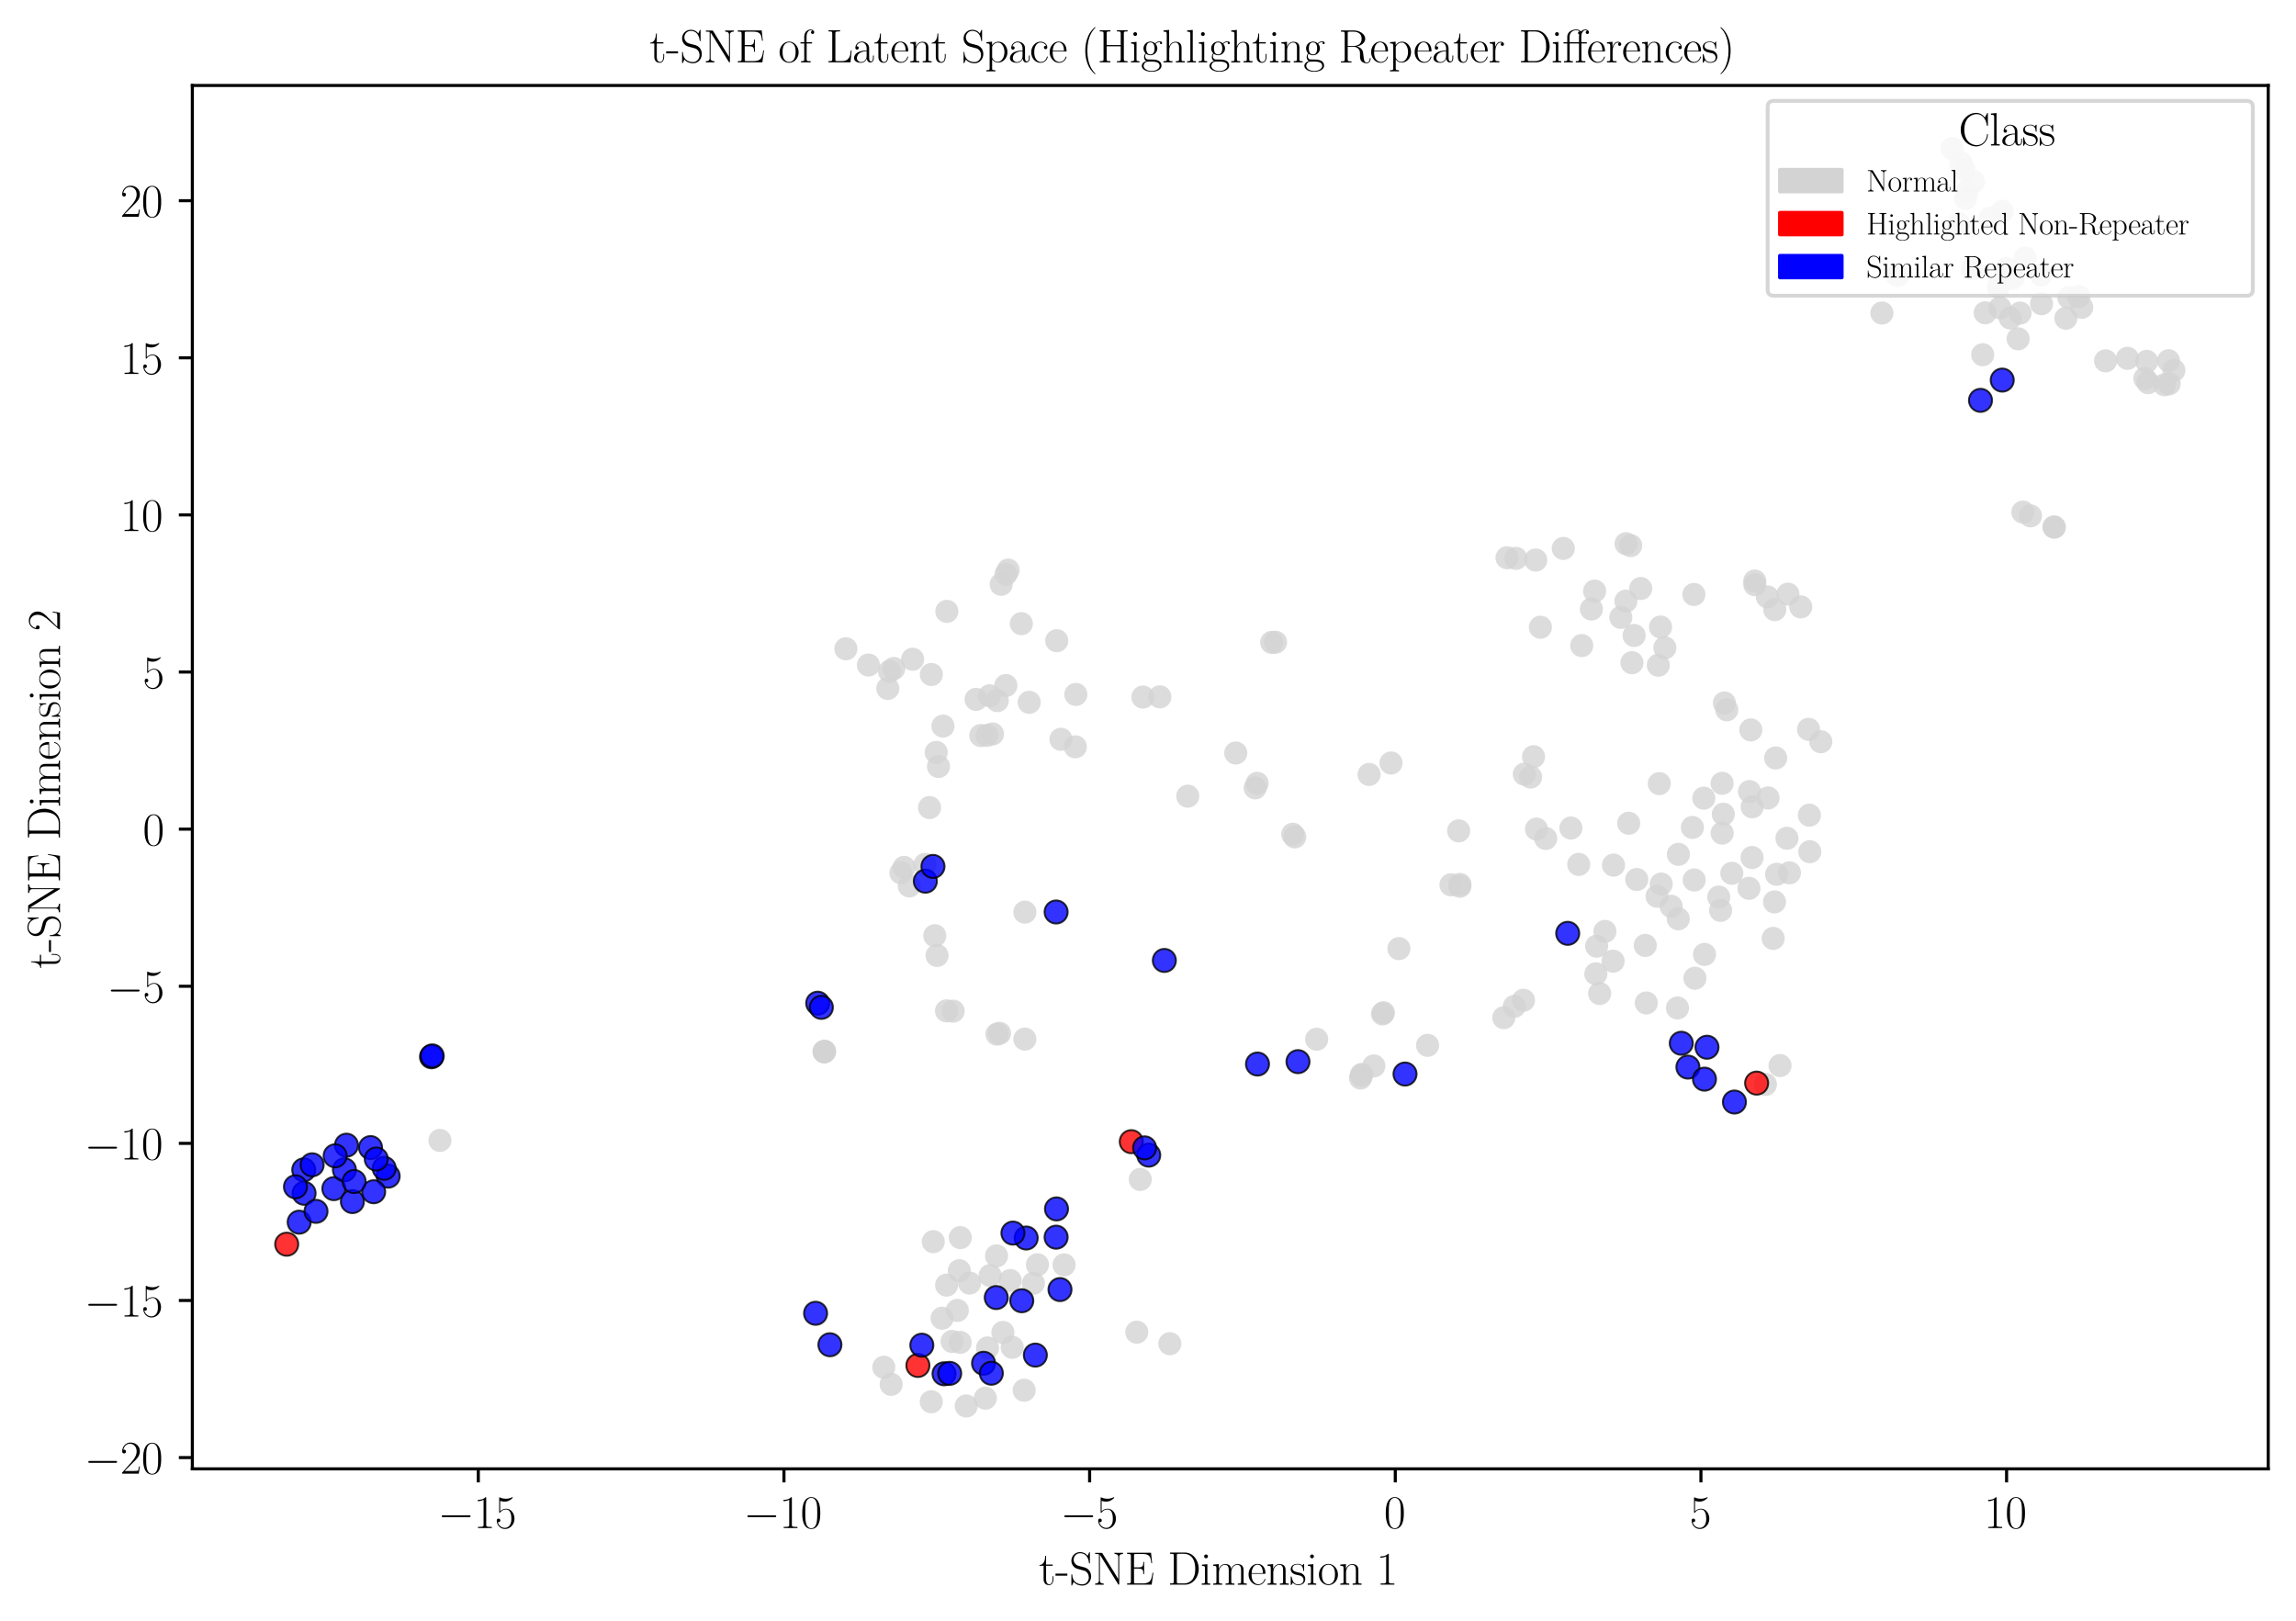 <?xml version="1.0" encoding="utf-8" standalone="no"?>
<!DOCTYPE svg PUBLIC "-//W3C//DTD SVG 1.1//EN"
  "http://www.w3.org/Graphics/SVG/1.1/DTD/svg11.dtd">
<svg xmlns:xlink="http://www.w3.org/1999/xlink" width="595.44pt" height="420.48pt" viewBox="0 0 595.44 420.48" xmlns="http://www.w3.org/2000/svg" version="1.1">
 <defs>
  <style type="text/css">*{stroke-linejoin: round; stroke-linecap: butt}</style>
 </defs>
 <g id="figure_1">
  <g id="patch_1">
   <path d="M 0 420.48 
L 595.44 420.48 
L 595.44 0 
L 0 0 
z
" style="fill: #ffffff"/>
  </g>
  <g id="axes_1">
   <g id="patch_2">
    <path d="M 49.882 380.925 
L 588.24 380.925 
L 588.24 22.166 
L 49.882 22.166 
z
" style="fill: #ffffff"/>
   </g>
   <g id="PathCollection_1">
    <defs>
     <path id="C0_0_f6ef83d6dc" d="M 0 3 
C 0.796 3 1.559 2.684 2.121 2.121 
C 2.684 1.559 3 0.796 3 -0 
C 3 -0.796 2.684 -1.559 2.121 -2.121 
C 1.559 -2.684 0.796 -3 0 -3 
C -0.796 -3 -1.559 -2.684 -2.121 -2.121 
C -2.684 -1.559 -3 -0.796 -3 0 
C -3 0.796 -2.684 1.559 -2.121 2.121 
C -1.559 2.684 -0.796 3 0 3 
z
"/>
    </defs>
    <g clip-path="url(#p18a8af81a5)">
     <use xlink:href="#C0_0_f6ef83d6dc" x="439.557" y="253.685" style="fill: #d3d3d3; fill-opacity: 0.8"/>
    </g>
    <g clip-path="url(#p18a8af81a5)">
     <use xlink:href="#C0_0_f6ef83d6dc" x="453.715" y="205.279" style="fill: #d3d3d3; fill-opacity: 0.8"/>
    </g>
    <g clip-path="url(#p18a8af81a5)">
     <use xlink:href="#C0_0_f6ef83d6dc" x="268.004" y="332.793" style="fill: #d3d3d3; fill-opacity: 0.8"/>
    </g>
    <g clip-path="url(#p18a8af81a5)">
     <use xlink:href="#C0_0_f6ef83d6dc" x="532.797" y="136.71" style="fill: #d3d3d3; fill-opacity: 0.8"/>
    </g>
    <g clip-path="url(#p18a8af81a5)">
     <use xlink:href="#C0_0_f6ef83d6dc" x="230.688" y="174.126" style="fill: #d3d3d3; fill-opacity: 0.8"/>
    </g>
    <g clip-path="url(#p18a8af81a5)">
     <use xlink:href="#C0_0_f6ef83d6dc" x="335.258" y="216.34" style="fill: #d3d3d3; fill-opacity: 0.8"/>
    </g>
    <g clip-path="url(#p18a8af81a5)">
     <use xlink:href="#C0_0_f6ef83d6dc" x="463.42" y="217.392" style="fill: #d3d3d3; fill-opacity: 0.8"/>
    </g>
    <g clip-path="url(#p18a8af81a5)">
     <use xlink:href="#C0_0_f6ef83d6dc" x="464.073" y="226.351" style="fill: #d3d3d3; fill-opacity: 0.8"/>
    </g>
    <g clip-path="url(#p18a8af81a5)">
     <use xlink:href="#C0_0_f6ef83d6dc" x="460.498" y="196.567" style="fill: #d3d3d3; fill-opacity: 0.8"/>
    </g>
    <g clip-path="url(#p18a8af81a5)">
     <use xlink:href="#C0_0_f6ef83d6dc" x="426.944" y="260.104" style="fill: #d3d3d3; fill-opacity: 0.8"/>
    </g>
    <g clip-path="url(#p18a8af81a5)">
     <use xlink:href="#C0_0_f6ef83d6dc" x="423.793" y="164.801" style="fill: #d3d3d3; fill-opacity: 0.8"/>
    </g>
    <g clip-path="url(#p18a8af81a5)">
     <use xlink:href="#C0_0_f6ef83d6dc" x="229.209" y="354.575" style="fill: #d3d3d3; fill-opacity: 0.8"/>
    </g>
    <g clip-path="url(#p18a8af81a5)">
     <use xlink:href="#C0_0_f6ef83d6dc" x="242.802" y="195.12" style="fill: #d3d3d3; fill-opacity: 0.8"/>
    </g>
    <g clip-path="url(#p18a8af81a5)">
     <use xlink:href="#C0_0_f6ef83d6dc" x="562.546" y="99.53" style="fill: #d3d3d3; fill-opacity: 0.8"/>
    </g>
    <g clip-path="url(#p18a8af81a5)">
     <use xlink:href="#C0_0_f6ef83d6dc" x="260.087" y="345.548" style="fill: #d3d3d3; fill-opacity: 0.8"/>
    </g>
    <g clip-path="url(#p18a8af81a5)">
     <use xlink:href="#C0_0_f6ef83d6dc" x="244.545" y="188.301" style="fill: #d3d3d3; fill-opacity: 0.8"/>
    </g>
    <g clip-path="url(#p18a8af81a5)">
     <use xlink:href="#C0_0_f6ef83d6dc" x="458.522" y="206.937" style="fill: #d3d3d3; fill-opacity: 0.8"/>
    </g>
    <g clip-path="url(#p18a8af81a5)">
     <use xlink:href="#C0_0_f6ef83d6dc" x="507.966" y="58.008" style="fill: #d3d3d3; fill-opacity: 0.8"/>
    </g>
    <g clip-path="url(#p18a8af81a5)">
     <use xlink:href="#C0_0_f6ef83d6dc" x="433.395" y="235.036" style="fill: #d3d3d3; fill-opacity: 0.8"/>
    </g>
    <g clip-path="url(#p18a8af81a5)">
     <use xlink:href="#C0_0_f6ef83d6dc" x="516.064" y="56.594" style="fill: #d3d3d3; fill-opacity: 0.8"/>
    </g>
    <g clip-path="url(#p18a8af81a5)">
     <use xlink:href="#C0_0_f6ef83d6dc" x="447.823" y="184.074" style="fill: #d3d3d3; fill-opacity: 0.8"/>
    </g>
    <g clip-path="url(#p18a8af81a5)">
     <use xlink:href="#C0_0_f6ef83d6dc" x="509.278" y="43.937" style="fill: #d3d3d3; fill-opacity: 0.8"/>
    </g>
    <g clip-path="url(#p18a8af81a5)">
     <use xlink:href="#C0_0_f6ef83d6dc" x="358.78" y="262.628" style="fill: #d3d3d3; fill-opacity: 0.8"/>
    </g>
    <g clip-path="url(#p18a8af81a5)">
     <use xlink:href="#C0_0_f6ef83d6dc" x="458.359" y="154.798" style="fill: #d3d3d3; fill-opacity: 0.8"/>
    </g>
    <g clip-path="url(#p18a8af81a5)">
     <use xlink:href="#C0_0_f6ef83d6dc" x="245.461" y="262.158" style="fill: #d3d3d3; fill-opacity: 0.8"/>
    </g>
    <g clip-path="url(#p18a8af81a5)">
     <use xlink:href="#C0_0_f6ef83d6dc" x="446.924" y="211.157" style="fill: #d3d3d3; fill-opacity: 0.8"/>
    </g>
    <g clip-path="url(#p18a8af81a5)">
     <use xlink:href="#C0_0_f6ef83d6dc" x="262.507" y="349.398" style="fill: #d3d3d3; fill-opacity: 0.8"/>
    </g>
    <g clip-path="url(#p18a8af81a5)">
     <use xlink:href="#C0_0_f6ef83d6dc" x="508.498" y="42.192" style="fill: #d3d3d3; fill-opacity: 0.8"/>
    </g>
    <g clip-path="url(#p18a8af81a5)">
     <use xlink:href="#C0_0_f6ef83d6dc" x="523.374" y="87.865" style="fill: #d3d3d3; fill-opacity: 0.8"/>
    </g>
    <g clip-path="url(#p18a8af81a5)">
     <use xlink:href="#C0_0_f6ef83d6dc" x="230.239" y="178.538" style="fill: #d3d3d3; fill-opacity: 0.8"/>
    </g>
    <g clip-path="url(#p18a8af81a5)">
     <use xlink:href="#C0_0_f6ef83d6dc" x="399.485" y="162.664" style="fill: #d3d3d3; fill-opacity: 0.8"/>
    </g>
    <g clip-path="url(#p18a8af81a5)">
     <use xlink:href="#C0_0_f6ef83d6dc" x="447.198" y="182.312" style="fill: #d3d3d3; fill-opacity: 0.8"/>
    </g>
    <g clip-path="url(#p18a8af81a5)">
     <use xlink:href="#C0_0_f6ef83d6dc" x="213.732" y="272.735" style="fill: #d3d3d3; fill-opacity: 0.8"/>
    </g>
    <g clip-path="url(#p18a8af81a5)">
     <use xlink:href="#C0_0_f6ef83d6dc" x="259.647" y="151.531" style="fill: #d3d3d3; fill-opacity: 0.8"/>
    </g>
    <g clip-path="url(#p18a8af81a5)">
     <use xlink:href="#C0_0_f6ef83d6dc" x="509.73" y="51.475" style="fill: #d3d3d3; fill-opacity: 0.8"/>
    </g>
    <g clip-path="url(#p18a8af81a5)">
     <use xlink:href="#C0_0_f6ef83d6dc" x="511.836" y="47.115" style="fill: #d3d3d3; fill-opacity: 0.8"/>
    </g>
    <g clip-path="url(#p18a8af81a5)">
     <use xlink:href="#C0_0_f6ef83d6dc" x="435.029" y="261.405" style="fill: #d3d3d3; fill-opacity: 0.8"/>
    </g>
    <g clip-path="url(#p18a8af81a5)">
     <use xlink:href="#C0_0_f6ef83d6dc" x="378.289" y="215.472" style="fill: #d3d3d3; fill-opacity: 0.8"/>
    </g>
    <g clip-path="url(#p18a8af81a5)">
     <use xlink:href="#C0_0_f6ef83d6dc" x="278.865" y="193.671" style="fill: #d3d3d3; fill-opacity: 0.8"/>
    </g>
    <g clip-path="url(#p18a8af81a5)">
     <use xlink:href="#C0_0_f6ef83d6dc" x="378.599" y="229.846" style="fill: #d3d3d3; fill-opacity: 0.8"/>
    </g>
    <g clip-path="url(#p18a8af81a5)">
     <use xlink:href="#C0_0_f6ef83d6dc" x="449.126" y="226.473" style="fill: #d3d3d3; fill-opacity: 0.8"/>
    </g>
    <g clip-path="url(#p18a8af81a5)">
     <use xlink:href="#C0_0_f6ef83d6dc" x="395.316" y="200.77" style="fill: #d3d3d3; fill-opacity: 0.8"/>
    </g>
    <g clip-path="url(#p18a8af81a5)">
     <use xlink:href="#C0_0_f6ef83d6dc" x="532.643" y="136.659" style="fill: #d3d3d3; fill-opacity: 0.8"/>
    </g>
    <g clip-path="url(#p18a8af81a5)">
     <use xlink:href="#C0_0_f6ef83d6dc" x="258.559" y="268.191" style="fill: #d3d3d3; fill-opacity: 0.8"/>
    </g>
    <g clip-path="url(#p18a8af81a5)">
     <use xlink:href="#C0_0_f6ef83d6dc" x="519.299" y="54.78" style="fill: #d3d3d3; fill-opacity: 0.8"/>
    </g>
    <g clip-path="url(#p18a8af81a5)">
     <use xlink:href="#C0_0_f6ef83d6dc" x="362.788" y="246.009" style="fill: #d3d3d3; fill-opacity: 0.8"/>
    </g>
    <g clip-path="url(#p18a8af81a5)">
     <use xlink:href="#C0_0_f6ef83d6dc" x="392.724" y="260.992" style="fill: #d3d3d3; fill-opacity: 0.8"/>
    </g>
    <g clip-path="url(#p18a8af81a5)">
     <use xlink:href="#C0_0_f6ef83d6dc" x="429.745" y="232.436" style="fill: #d3d3d3; fill-opacity: 0.8"/>
    </g>
    <g clip-path="url(#p18a8af81a5)">
     <use xlink:href="#C0_0_f6ef83d6dc" x="557.062" y="99.229" style="fill: #d3d3d3; fill-opacity: 0.8"/>
    </g>
    <g clip-path="url(#p18a8af81a5)">
     <use xlink:href="#C0_0_f6ef83d6dc" x="356.289" y="276.431" style="fill: #d3d3d3; fill-opacity: 0.8"/>
    </g>
    <g clip-path="url(#p18a8af81a5)">
     <use xlink:href="#C0_0_f6ef83d6dc" x="457.843" y="281.233" style="fill: #d3d3d3; fill-opacity: 0.8"/>
    </g>
    <g clip-path="url(#p18a8af81a5)">
     <use xlink:href="#C0_0_f6ef83d6dc" x="231.114" y="359.003" style="fill: #d3d3d3; fill-opacity: 0.8"/>
    </g>
    <g clip-path="url(#p18a8af81a5)">
     <use xlink:href="#C0_0_f6ef83d6dc" x="390.828" y="144.641" style="fill: #d3d3d3; fill-opacity: 0.8"/>
    </g>
    <g clip-path="url(#p18a8af81a5)">
     <use xlink:href="#C0_0_f6ef83d6dc" x="253.13" y="181.365" style="fill: #d3d3d3; fill-opacity: 0.8"/>
    </g>
    <g clip-path="url(#p18a8af81a5)">
     <use xlink:href="#C0_0_f6ef83d6dc" x="469.352" y="220.877" style="fill: #d3d3d3; fill-opacity: 0.8"/>
    </g>
    <g clip-path="url(#p18a8af81a5)">
     <use xlink:href="#C0_0_f6ef83d6dc" x="260.874" y="148.943" style="fill: #d3d3d3; fill-opacity: 0.8"/>
    </g>
    <g clip-path="url(#p18a8af81a5)">
     <use xlink:href="#C0_0_f6ef83d6dc" x="400.863" y="217.446" style="fill: #d3d3d3; fill-opacity: 0.8"/>
    </g>
    <g clip-path="url(#p18a8af81a5)">
     <use xlink:href="#C0_0_f6ef83d6dc" x="430.06" y="172.51" style="fill: #d3d3d3; fill-opacity: 0.8"/>
    </g>
    <g clip-path="url(#p18a8af81a5)">
     <use xlink:href="#C0_0_f6ef83d6dc" x="562.382" y="93.551" style="fill: #d3d3d3; fill-opacity: 0.8"/>
    </g>
    <g clip-path="url(#p18a8af81a5)">
     <use xlink:href="#C0_0_f6ef83d6dc" x="539.113" y="76.895" style="fill: #d3d3d3; fill-opacity: 0.8"/>
    </g>
    <g clip-path="url(#p18a8af81a5)">
     <use xlink:href="#C0_0_f6ef83d6dc" x="241.533" y="174.924" style="fill: #d3d3d3; fill-opacity: 0.8"/>
    </g>
    <g clip-path="url(#p18a8af81a5)">
     <use xlink:href="#C0_0_f6ef83d6dc" x="308.029" y="206.471" style="fill: #d3d3d3; fill-opacity: 0.8"/>
    </g>
    <g clip-path="url(#p18a8af81a5)">
     <use xlink:href="#C0_0_f6ef83d6dc" x="355.055" y="200.841" style="fill: #d3d3d3; fill-opacity: 0.8"/>
    </g>
    <g clip-path="url(#p18a8af81a5)">
     <use xlink:href="#C0_0_f6ef83d6dc" x="422.386" y="213.495" style="fill: #d3d3d3; fill-opacity: 0.8"/>
    </g>
    <g clip-path="url(#p18a8af81a5)">
     <use xlink:href="#C0_0_f6ef83d6dc" x="453.572" y="230.367" style="fill: #d3d3d3; fill-opacity: 0.8"/>
    </g>
    <g clip-path="url(#p18a8af81a5)">
     <use xlink:href="#C0_0_f6ef83d6dc" x="239.913" y="224.166" style="fill: #d3d3d3; fill-opacity: 0.8"/>
    </g>
    <g clip-path="url(#p18a8af81a5)">
     <use xlink:href="#C0_0_f6ef83d6dc" x="413.863" y="252.548" style="fill: #d3d3d3; fill-opacity: 0.8"/>
    </g>
    <g clip-path="url(#p18a8af81a5)">
     <use xlink:href="#C0_0_f6ef83d6dc" x="435.237" y="238.282" style="fill: #d3d3d3; fill-opacity: 0.8"/>
    </g>
    <g clip-path="url(#p18a8af81a5)">
     <use xlink:href="#C0_0_f6ef83d6dc" x="409.425" y="224.173" style="fill: #d3d3d3; fill-opacity: 0.8"/>
    </g>
    <g clip-path="url(#p18a8af81a5)">
     <use xlink:href="#C0_0_f6ef83d6dc" x="250.581" y="364.618" style="fill: #d3d3d3; fill-opacity: 0.8"/>
    </g>
    <g clip-path="url(#p18a8af81a5)">
     <use xlink:href="#C0_0_f6ef83d6dc" x="424.476" y="228.083" style="fill: #d3d3d3; fill-opacity: 0.8"/>
    </g>
    <g clip-path="url(#p18a8af81a5)">
     <use xlink:href="#C0_0_f6ef83d6dc" x="407.396" y="214.743" style="fill: #d3d3d3; fill-opacity: 0.8"/>
    </g>
    <g clip-path="url(#p18a8af81a5)">
     <use xlink:href="#C0_0_f6ef83d6dc" x="539.871" y="79.705" style="fill: #d3d3d3; fill-opacity: 0.8"/>
    </g>
    <g clip-path="url(#p18a8af81a5)">
     <use xlink:href="#C0_0_f6ef83d6dc" x="243.383" y="198.773" style="fill: #d3d3d3; fill-opacity: 0.8"/>
    </g>
    <g clip-path="url(#p18a8af81a5)">
     <use xlink:href="#C0_0_f6ef83d6dc" x="488.049" y="81.176" style="fill: #d3d3d3; fill-opacity: 0.8"/>
    </g>
    <g clip-path="url(#p18a8af81a5)">
     <use xlink:href="#C0_0_f6ef83d6dc" x="460.266" y="158.092" style="fill: #d3d3d3; fill-opacity: 0.8"/>
    </g>
    <g clip-path="url(#p18a8af81a5)">
     <use xlink:href="#C0_0_f6ef83d6dc" x="370.222" y="271.091" style="fill: #d3d3d3; fill-opacity: 0.8"/>
    </g>
    <g clip-path="url(#p18a8af81a5)">
     <use xlink:href="#C0_0_f6ef83d6dc" x="234.469" y="224.939" style="fill: #d3d3d3; fill-opacity: 0.8"/>
    </g>
    <g clip-path="url(#p18a8af81a5)">
     <use xlink:href="#C0_0_f6ef83d6dc" x="546.059" y="93.578" style="fill: #d3d3d3; fill-opacity: 0.8"/>
    </g>
    <g clip-path="url(#p18a8af81a5)">
     <use xlink:href="#C0_0_f6ef83d6dc" x="398.467" y="215.022" style="fill: #d3d3d3; fill-opacity: 0.8"/>
    </g>
    <g clip-path="url(#p18a8af81a5)">
     <use xlink:href="#C0_0_f6ef83d6dc" x="536.545" y="77.183" style="fill: #d3d3d3; fill-opacity: 0.8"/>
    </g>
    <g clip-path="url(#p18a8af81a5)">
     <use xlink:href="#C0_0_f6ef83d6dc" x="213.836" y="272.71" style="fill: #d3d3d3; fill-opacity: 0.8"/>
    </g>
    <g clip-path="url(#p18a8af81a5)">
     <use xlink:href="#C0_0_f6ef83d6dc" x="329.798" y="166.591" style="fill: #d3d3d3; fill-opacity: 0.8"/>
    </g>
    <g clip-path="url(#p18a8af81a5)">
     <use xlink:href="#C0_0_f6ef83d6dc" x="525.193" y="66.91" style="fill: #d3d3d3; fill-opacity: 0.8"/>
    </g>
    <g clip-path="url(#p18a8af81a5)">
     <use xlink:href="#C0_0_f6ef83d6dc" x="442.034" y="247.514" style="fill: #d3d3d3; fill-opacity: 0.8"/>
    </g>
    <g clip-path="url(#p18a8af81a5)">
     <use xlink:href="#C0_0_f6ef83d6dc" x="300.789" y="180.719" style="fill: #d3d3d3; fill-opacity: 0.8"/>
    </g>
    <g clip-path="url(#p18a8af81a5)">
     <use xlink:href="#C0_0_f6ef83d6dc" x="423.229" y="171.859" style="fill: #d3d3d3; fill-opacity: 0.8"/>
    </g>
    <g clip-path="url(#p18a8af81a5)">
     <use xlink:href="#C0_0_f6ef83d6dc" x="472.2" y="192.353" style="fill: #d3d3d3; fill-opacity: 0.8"/>
    </g>
    <g clip-path="url(#p18a8af81a5)">
     <use xlink:href="#C0_0_f6ef83d6dc" x="395.094" y="259.394" style="fill: #d3d3d3; fill-opacity: 0.8"/>
    </g>
    <g clip-path="url(#p18a8af81a5)">
     <use xlink:href="#C0_0_f6ef83d6dc" x="518.224" y="74.346" style="fill: #d3d3d3; fill-opacity: 0.8"/>
    </g>
    <g clip-path="url(#p18a8af81a5)">
     <use xlink:href="#C0_0_f6ef83d6dc" x="261.447" y="147.85" style="fill: #d3d3d3; fill-opacity: 0.8"/>
    </g>
    <g clip-path="url(#p18a8af81a5)">
     <use xlink:href="#C0_0_f6ef83d6dc" x="241.512" y="363.519" style="fill: #d3d3d3; fill-opacity: 0.8"/>
    </g>
    <g clip-path="url(#p18a8af81a5)">
     <use xlink:href="#C0_0_f6ef83d6dc" x="258.437" y="325.682" style="fill: #d3d3d3; fill-opacity: 0.8"/>
    </g>
    <g clip-path="url(#p18a8af81a5)">
     <use xlink:href="#C0_0_f6ef83d6dc" x="460.196" y="233.894" style="fill: #d3d3d3; fill-opacity: 0.8"/>
    </g>
    <g clip-path="url(#p18a8af81a5)">
     <use xlink:href="#C0_0_f6ef83d6dc" x="469.249" y="211.407" style="fill: #d3d3d3; fill-opacity: 0.8"/>
    </g>
    <g clip-path="url(#p18a8af81a5)">
     <use xlink:href="#C0_0_f6ef83d6dc" x="454.372" y="222.385" style="fill: #d3d3d3; fill-opacity: 0.8"/>
    </g>
    <g clip-path="url(#p18a8af81a5)">
     <use xlink:href="#C0_0_f6ef83d6dc" x="241.065" y="209.432" style="fill: #d3d3d3; fill-opacity: 0.8"/>
    </g>
    <g clip-path="url(#p18a8af81a5)">
     <use xlink:href="#C0_0_f6ef83d6dc" x="510.216" y="49.559" style="fill: #d3d3d3; fill-opacity: 0.8"/>
    </g>
    <g clip-path="url(#p18a8af81a5)">
     <use xlink:href="#C0_0_f6ef83d6dc" x="303.385" y="348.47" style="fill: #d3d3d3; fill-opacity: 0.8"/>
    </g>
    <g clip-path="url(#p18a8af81a5)">
     <use xlink:href="#C0_0_f6ef83d6dc" x="414.075" y="245.373" style="fill: #d3d3d3; fill-opacity: 0.8"/>
    </g>
    <g clip-path="url(#p18a8af81a5)">
     <use xlink:href="#C0_0_f6ef83d6dc" x="529.444" y="78.756" style="fill: #d3d3d3; fill-opacity: 0.8"/>
    </g>
    <g clip-path="url(#p18a8af81a5)">
     <use xlink:href="#C0_0_f6ef83d6dc" x="360.744" y="197.876" style="fill: #d3d3d3; fill-opacity: 0.8"/>
    </g>
    <g clip-path="url(#p18a8af81a5)">
     <use xlink:href="#C0_0_f6ef83d6dc" x="529.347" y="71.313" style="fill: #d3d3d3; fill-opacity: 0.8"/>
    </g>
    <g clip-path="url(#p18a8af81a5)">
     <use xlink:href="#C0_0_f6ef83d6dc" x="242.427" y="242.662" style="fill: #d3d3d3; fill-opacity: 0.8"/>
    </g>
    <g clip-path="url(#p18a8af81a5)">
     <use xlink:href="#C0_0_f6ef83d6dc" x="421.704" y="141.004" style="fill: #d3d3d3; fill-opacity: 0.8"/>
    </g>
    <g clip-path="url(#p18a8af81a5)">
     <use xlink:href="#C0_0_f6ef83d6dc" x="454.413" y="209.238" style="fill: #d3d3d3; fill-opacity: 0.8"/>
    </g>
    <g clip-path="url(#p18a8af81a5)">
     <use xlink:href="#C0_0_f6ef83d6dc" x="463.688" y="154.085" style="fill: #d3d3d3; fill-opacity: 0.8"/>
    </g>
    <g clip-path="url(#p18a8af81a5)">
     <use xlink:href="#C0_0_f6ef83d6dc" x="261.98" y="332.083" style="fill: #d3d3d3; fill-opacity: 0.8"/>
    </g>
    <g clip-path="url(#p18a8af81a5)">
     <use xlink:href="#C0_0_f6ef83d6dc" x="320.478" y="195.279" style="fill: #d3d3d3; fill-opacity: 0.8"/>
    </g>
    <g clip-path="url(#p18a8af81a5)">
     <use xlink:href="#C0_0_f6ef83d6dc" x="414.851" y="257.645" style="fill: #d3d3d3; fill-opacity: 0.8"/>
    </g>
    <g clip-path="url(#p18a8af81a5)">
     <use xlink:href="#C0_0_f6ef83d6dc" x="461.633" y="276.338" style="fill: #d3d3d3; fill-opacity: 0.8"/>
    </g>
    <g clip-path="url(#p18a8af81a5)">
     <use xlink:href="#C0_0_f6ef83d6dc" x="233.643" y="226.34" style="fill: #d3d3d3; fill-opacity: 0.8"/>
    </g>
    <g clip-path="url(#p18a8af81a5)">
     <use xlink:href="#C0_0_f6ef83d6dc" x="455.082" y="150.681" style="fill: #d3d3d3; fill-opacity: 0.8"/>
    </g>
    <g clip-path="url(#p18a8af81a5)">
     <use xlink:href="#C0_0_f6ef83d6dc" x="325.518" y="204.318" style="fill: #d3d3d3; fill-opacity: 0.8"/>
    </g>
    <g clip-path="url(#p18a8af81a5)">
     <use xlink:href="#C0_0_f6ef83d6dc" x="446.624" y="216.057" style="fill: #d3d3d3; fill-opacity: 0.8"/>
    </g>
    <g clip-path="url(#p18a8af81a5)">
     <use xlink:href="#C0_0_f6ef83d6dc" x="255.534" y="362.591" style="fill: #d3d3d3; fill-opacity: 0.8"/>
    </g>
    <g clip-path="url(#p18a8af81a5)">
     <use xlink:href="#C0_0_f6ef83d6dc" x="435.267" y="221.557" style="fill: #d3d3d3; fill-opacity: 0.8"/>
    </g>
    <g clip-path="url(#p18a8af81a5)">
     <use xlink:href="#C0_0_f6ef83d6dc" x="514.186" y="91.991" style="fill: #d3d3d3; fill-opacity: 0.8"/>
    </g>
    <g clip-path="url(#p18a8af81a5)">
     <use xlink:href="#C0_0_f6ef83d6dc" x="353.161" y="278.617" style="fill: #d3d3d3; fill-opacity: 0.8"/>
    </g>
    <g clip-path="url(#p18a8af81a5)">
     <use xlink:href="#C0_0_f6ef83d6dc" x="231.791" y="173.366" style="fill: #d3d3d3; fill-opacity: 0.8"/>
    </g>
    <g clip-path="url(#p18a8af81a5)">
     <use xlink:href="#C0_0_f6ef83d6dc" x="535.766" y="82.52" style="fill: #d3d3d3; fill-opacity: 0.8"/>
    </g>
    <g clip-path="url(#p18a8af81a5)">
     <use xlink:href="#C0_0_f6ef83d6dc" x="245.489" y="333.28" style="fill: #d3d3d3; fill-opacity: 0.8"/>
    </g>
    <g clip-path="url(#p18a8af81a5)">
     <use xlink:href="#C0_0_f6ef83d6dc" x="561.323" y="99.775" style="fill: #d3d3d3; fill-opacity: 0.8"/>
    </g>
    <g clip-path="url(#p18a8af81a5)">
     <use xlink:href="#C0_0_f6ef83d6dc" x="524.61" y="132.802" style="fill: #d3d3d3; fill-opacity: 0.8"/>
    </g>
    <g clip-path="url(#p18a8af81a5)">
     <use xlink:href="#C0_0_f6ef83d6dc" x="454.047" y="189.291" style="fill: #d3d3d3; fill-opacity: 0.8"/>
    </g>
    <g clip-path="url(#p18a8af81a5)">
     <use xlink:href="#C0_0_f6ef83d6dc" x="294.813" y="345.477" style="fill: #d3d3d3; fill-opacity: 0.8"/>
    </g>
    <g clip-path="url(#p18a8af81a5)">
     <use xlink:href="#C0_0_f6ef83d6dc" x="398.27" y="145.234" style="fill: #d3d3d3; fill-opacity: 0.8"/>
    </g>
    <g clip-path="url(#p18a8af81a5)">
     <use xlink:href="#C0_0_f6ef83d6dc" x="213.832" y="272.641" style="fill: #d3d3d3; fill-opacity: 0.8"/>
    </g>
    <g clip-path="url(#p18a8af81a5)">
     <use xlink:href="#C0_0_f6ef83d6dc" x="330.799" y="166.544" style="fill: #d3d3d3; fill-opacity: 0.8"/>
    </g>
    <g clip-path="url(#p18a8af81a5)">
     <use xlink:href="#C0_0_f6ef83d6dc" x="260.862" y="177.773" style="fill: #d3d3d3; fill-opacity: 0.8"/>
    </g>
    <g clip-path="url(#p18a8af81a5)">
     <use xlink:href="#C0_0_f6ef83d6dc" x="275.955" y="328.024" style="fill: #d3d3d3; fill-opacity: 0.8"/>
    </g>
    <g clip-path="url(#p18a8af81a5)">
     <use xlink:href="#C0_0_f6ef83d6dc" x="389.988" y="263.914" style="fill: #d3d3d3; fill-opacity: 0.8"/>
    </g>
    <g clip-path="url(#p18a8af81a5)">
     <use xlink:href="#C0_0_f6ef83d6dc" x="255.987" y="190.702" style="fill: #d3d3d3; fill-opacity: 0.8"/>
    </g>
    <g clip-path="url(#p18a8af81a5)">
     <use xlink:href="#C0_0_f6ef83d6dc" x="249.038" y="320.953" style="fill: #d3d3d3; fill-opacity: 0.8"/>
    </g>
    <g clip-path="url(#p18a8af81a5)">
     <use xlink:href="#C0_0_f6ef83d6dc" x="219.367" y="168.251" style="fill: #d3d3d3; fill-opacity: 0.8"/>
    </g>
    <g clip-path="url(#p18a8af81a5)">
     <use xlink:href="#C0_0_f6ef83d6dc" x="438.913" y="214.587" style="fill: #d3d3d3; fill-opacity: 0.8"/>
    </g>
    <g clip-path="url(#p18a8af81a5)">
     <use xlink:href="#C0_0_f6ef83d6dc" x="556.249" y="98.141" style="fill: #d3d3d3; fill-opacity: 0.8"/>
    </g>
    <g clip-path="url(#p18a8af81a5)">
     <use xlink:href="#C0_0_f6ef83d6dc" x="265.607" y="360.532" style="fill: #d3d3d3; fill-opacity: 0.8"/>
    </g>
    <g clip-path="url(#p18a8af81a5)">
     <use xlink:href="#C0_0_f6ef83d6dc" x="225.212" y="172.464" style="fill: #d3d3d3; fill-opacity: 0.8"/>
    </g>
    <g clip-path="url(#p18a8af81a5)">
     <use xlink:href="#C0_0_f6ef83d6dc" x="266.906" y="182.136" style="fill: #d3d3d3; fill-opacity: 0.8"/>
    </g>
    <g clip-path="url(#p18a8af81a5)">
     <use xlink:href="#C0_0_f6ef83d6dc" x="522.07" y="72.118" style="fill: #d3d3d3; fill-opacity: 0.8"/>
    </g>
    <g clip-path="url(#p18a8af81a5)">
     <use xlink:href="#C0_0_f6ef83d6dc" x="455.091" y="151.633" style="fill: #d3d3d3; fill-opacity: 0.8"/>
    </g>
    <g clip-path="url(#p18a8af81a5)">
     <use xlink:href="#C0_0_f6ef83d6dc" x="520.319" y="69.593" style="fill: #d3d3d3; fill-opacity: 0.8"/>
    </g>
    <g clip-path="url(#p18a8af81a5)">
     <use xlink:href="#C0_0_f6ef83d6dc" x="526.582" y="133.778" style="fill: #d3d3d3; fill-opacity: 0.8"/>
    </g>
    <g clip-path="url(#p18a8af81a5)">
     <use xlink:href="#C0_0_f6ef83d6dc" x="418.44" y="224.357" style="fill: #d3d3d3; fill-opacity: 0.8"/>
    </g>
    <g clip-path="url(#p18a8af81a5)">
     <use xlink:href="#C0_0_f6ef83d6dc" x="264.875" y="161.739" style="fill: #d3d3d3; fill-opacity: 0.8"/>
    </g>
    <g clip-path="url(#p18a8af81a5)">
     <use xlink:href="#C0_0_f6ef83d6dc" x="460.736" y="226.741" style="fill: #d3d3d3; fill-opacity: 0.8"/>
    </g>
    <g clip-path="url(#p18a8af81a5)">
     <use xlink:href="#C0_0_f6ef83d6dc" x="551.734" y="92.929" style="fill: #d3d3d3; fill-opacity: 0.8"/>
    </g>
    <g clip-path="url(#p18a8af81a5)">
     <use xlink:href="#C0_0_f6ef83d6dc" x="426.678" y="245.171" style="fill: #d3d3d3; fill-opacity: 0.8"/>
    </g>
    <g clip-path="url(#p18a8af81a5)">
     <use xlink:href="#C0_0_f6ef83d6dc" x="556.726" y="93.723" style="fill: #d3d3d3; fill-opacity: 0.8"/>
    </g>
    <g clip-path="url(#p18a8af81a5)">
     <use xlink:href="#C0_0_f6ef83d6dc" x="431.758" y="167.989" style="fill: #d3d3d3; fill-opacity: 0.8"/>
    </g>
    <g clip-path="url(#p18a8af81a5)">
     <use xlink:href="#C0_0_f6ef83d6dc" x="256.646" y="180.439" style="fill: #d3d3d3; fill-opacity: 0.8"/>
    </g>
    <g clip-path="url(#p18a8af81a5)">
     <use xlink:href="#C0_0_f6ef83d6dc" x="418.339" y="249.263" style="fill: #d3d3d3; fill-opacity: 0.8"/>
    </g>
    <g clip-path="url(#p18a8af81a5)">
     <use xlink:href="#C0_0_f6ef83d6dc" x="514.828" y="81.12" style="fill: #d3d3d3; fill-opacity: 0.8"/>
    </g>
    <g clip-path="url(#p18a8af81a5)">
     <use xlink:href="#C0_0_f6ef83d6dc" x="251.443" y="332.75" style="fill: #d3d3d3; fill-opacity: 0.8"/>
    </g>
    <g clip-path="url(#p18a8af81a5)">
     <use xlink:href="#C0_0_f6ef83d6dc" x="439.288" y="154.166" style="fill: #d3d3d3; fill-opacity: 0.8"/>
    </g>
    <g clip-path="url(#p18a8af81a5)">
     <use xlink:href="#C0_0_f6ef83d6dc" x="376.29" y="229.468" style="fill: #d3d3d3; fill-opacity: 0.8"/>
    </g>
    <g clip-path="url(#p18a8af81a5)">
     <use xlink:href="#C0_0_f6ef83d6dc" x="244.325" y="341.856" style="fill: #d3d3d3; fill-opacity: 0.8"/>
    </g>
    <g clip-path="url(#p18a8af81a5)">
     <use xlink:href="#C0_0_f6ef83d6dc" x="235.81" y="229.756" style="fill: #d3d3d3; fill-opacity: 0.8"/>
    </g>
    <g clip-path="url(#p18a8af81a5)">
     <use xlink:href="#C0_0_f6ef83d6dc" x="410.202" y="167.42" style="fill: #d3d3d3; fill-opacity: 0.8"/>
    </g>
    <g clip-path="url(#p18a8af81a5)">
     <use xlink:href="#C0_0_f6ef83d6dc" x="416.22" y="241.551" style="fill: #d3d3d3; fill-opacity: 0.8"/>
    </g>
    <g clip-path="url(#p18a8af81a5)">
     <use xlink:href="#C0_0_f6ef83d6dc" x="236.671" y="170.961" style="fill: #d3d3d3; fill-opacity: 0.8"/>
    </g>
    <g clip-path="url(#p18a8af81a5)">
     <use xlink:href="#C0_0_f6ef83d6dc" x="296.389" y="180.777" style="fill: #d3d3d3; fill-opacity: 0.8"/>
    </g>
    <g clip-path="url(#p18a8af81a5)">
     <use xlink:href="#C0_0_f6ef83d6dc" x="518.657" y="79.845" style="fill: #d3d3d3; fill-opacity: 0.8"/>
    </g>
    <g clip-path="url(#p18a8af81a5)">
     <use xlink:href="#C0_0_f6ef83d6dc" x="242.034" y="322.011" style="fill: #d3d3d3; fill-opacity: 0.8"/>
    </g>
    <g clip-path="url(#p18a8af81a5)">
     <use xlink:href="#C0_0_f6ef83d6dc" x="247.185" y="262.224" style="fill: #d3d3d3; fill-opacity: 0.8"/>
    </g>
    <g clip-path="url(#p18a8af81a5)">
     <use xlink:href="#C0_0_f6ef83d6dc" x="412.71" y="157.943" style="fill: #d3d3d3; fill-opacity: 0.8"/>
    </g>
    <g clip-path="url(#p18a8af81a5)">
     <use xlink:href="#C0_0_f6ef83d6dc" x="425.497" y="152.614" style="fill: #d3d3d3; fill-opacity: 0.8"/>
    </g>
    <g clip-path="url(#p18a8af81a5)">
     <use xlink:href="#C0_0_f6ef83d6dc" x="413.54" y="153.299" style="fill: #d3d3d3; fill-opacity: 0.8"/>
    </g>
    <g clip-path="url(#p18a8af81a5)">
     <use xlink:href="#C0_0_f6ef83d6dc" x="467.004" y="157.39" style="fill: #d3d3d3; fill-opacity: 0.8"/>
    </g>
    <g clip-path="url(#p18a8af81a5)">
     <use xlink:href="#C0_0_f6ef83d6dc" x="358.527" y="262.942" style="fill: #d3d3d3; fill-opacity: 0.8"/>
    </g>
    <g clip-path="url(#p18a8af81a5)">
     <use xlink:href="#C0_0_f6ef83d6dc" x="393.125" y="144.802" style="fill: #d3d3d3; fill-opacity: 0.8"/>
    </g>
    <g clip-path="url(#p18a8af81a5)">
     <use xlink:href="#C0_0_f6ef83d6dc" x="430.315" y="203.22" style="fill: #d3d3d3; fill-opacity: 0.8"/>
    </g>
    <g clip-path="url(#p18a8af81a5)">
     <use xlink:href="#C0_0_f6ef83d6dc" x="445.743" y="232.636" style="fill: #d3d3d3; fill-opacity: 0.8"/>
    </g>
    <g clip-path="url(#p18a8af81a5)">
     <use xlink:href="#C0_0_f6ef83d6dc" x="459.85" y="243.363" style="fill: #d3d3d3; fill-opacity: 0.8"/>
    </g>
    <g clip-path="url(#p18a8af81a5)">
     <use xlink:href="#C0_0_f6ef83d6dc" x="274.059" y="166.161" style="fill: #d3d3d3; fill-opacity: 0.8"/>
    </g>
    <g clip-path="url(#p18a8af81a5)">
     <use xlink:href="#C0_0_f6ef83d6dc" x="523.874" y="81.195" style="fill: #d3d3d3; fill-opacity: 0.8"/>
    </g>
    <g clip-path="url(#p18a8af81a5)">
     <use xlink:href="#C0_0_f6ef83d6dc" x="421.645" y="155.902" style="fill: #d3d3d3; fill-opacity: 0.8"/>
    </g>
    <g clip-path="url(#p18a8af81a5)">
     <use xlink:href="#C0_0_f6ef83d6dc" x="269.045" y="327.989" style="fill: #d3d3d3; fill-opacity: 0.8"/>
    </g>
    <g clip-path="url(#p18a8af81a5)">
     <use xlink:href="#C0_0_f6ef83d6dc" x="446.612" y="203.144" style="fill: #d3d3d3; fill-opacity: 0.8"/>
    </g>
    <g clip-path="url(#p18a8af81a5)">
     <use xlink:href="#C0_0_f6ef83d6dc" x="265.779" y="269.471" style="fill: #d3d3d3; fill-opacity: 0.8"/>
    </g>
    <g clip-path="url(#p18a8af81a5)">
     <use xlink:href="#C0_0_f6ef83d6dc" x="397.705" y="196.236" style="fill: #d3d3d3; fill-opacity: 0.8"/>
    </g>
    <g clip-path="url(#p18a8af81a5)">
     <use xlink:href="#C0_0_f6ef83d6dc" x="213.751" y="272.726" style="fill: #d3d3d3; fill-opacity: 0.8"/>
    </g>
    <g clip-path="url(#p18a8af81a5)">
     <use xlink:href="#C0_0_f6ef83d6dc" x="511.541" y="69.748" style="fill: #d3d3d3; fill-opacity: 0.8"/>
    </g>
    <g clip-path="url(#p18a8af81a5)">
     <use xlink:href="#C0_0_f6ef83d6dc" x="246.91" y="347.882" style="fill: #d3d3d3; fill-opacity: 0.8"/>
    </g>
    <g clip-path="url(#p18a8af81a5)">
     <use xlink:href="#C0_0_f6ef83d6dc" x="254.354" y="190.749" style="fill: #d3d3d3; fill-opacity: 0.8"/>
    </g>
    <g clip-path="url(#p18a8af81a5)">
     <use xlink:href="#C0_0_f6ef83d6dc" x="420.338" y="160.112" style="fill: #d3d3d3; fill-opacity: 0.8"/>
    </g>
    <g clip-path="url(#p18a8af81a5)">
     <use xlink:href="#C0_0_f6ef83d6dc" x="248.996" y="348.124" style="fill: #d3d3d3; fill-opacity: 0.8"/>
    </g>
    <g clip-path="url(#p18a8af81a5)">
     <use xlink:href="#C0_0_f6ef83d6dc" x="259.226" y="267.97" style="fill: #d3d3d3; fill-opacity: 0.8"/>
    </g>
    <g clip-path="url(#p18a8af81a5)">
     <use xlink:href="#C0_0_f6ef83d6dc" x="469.028" y="189.151" style="fill: #d3d3d3; fill-opacity: 0.8"/>
    </g>
    <g clip-path="url(#p18a8af81a5)">
     <use xlink:href="#C0_0_f6ef83d6dc" x="353.067" y="278.834" style="fill: #d3d3d3; fill-opacity: 0.8"/>
    </g>
    <g clip-path="url(#p18a8af81a5)">
     <use xlink:href="#C0_0_f6ef83d6dc" x="258.638" y="181.688" style="fill: #d3d3d3; fill-opacity: 0.8"/>
    </g>
    <g clip-path="url(#p18a8af81a5)">
     <use xlink:href="#C0_0_f6ef83d6dc" x="245.549" y="158.548" style="fill: #d3d3d3; fill-opacity: 0.8"/>
    </g>
    <g clip-path="url(#p18a8af81a5)">
     <use xlink:href="#C0_0_f6ef83d6dc" x="213.732" y="272.734" style="fill: #d3d3d3; fill-opacity: 0.8"/>
    </g>
    <g clip-path="url(#p18a8af81a5)">
     <use xlink:href="#C0_0_f6ef83d6dc" x="248.793" y="329.545" style="fill: #d3d3d3; fill-opacity: 0.8"/>
    </g>
    <g clip-path="url(#p18a8af81a5)">
     <use xlink:href="#C0_0_f6ef83d6dc" x="275.137" y="191.726" style="fill: #d3d3d3; fill-opacity: 0.8"/>
    </g>
    <g clip-path="url(#p18a8af81a5)">
     <use xlink:href="#C0_0_f6ef83d6dc" x="256.776" y="330.789" style="fill: #d3d3d3; fill-opacity: 0.8"/>
    </g>
    <g clip-path="url(#p18a8af81a5)">
     <use xlink:href="#C0_0_f6ef83d6dc" x="563.769" y="96.04" style="fill: #d3d3d3; fill-opacity: 0.8"/>
    </g>
    <g clip-path="url(#p18a8af81a5)">
     <use xlink:href="#C0_0_f6ef83d6dc" x="378.622" y="229.363" style="fill: #d3d3d3; fill-opacity: 0.8"/>
    </g>
    <g clip-path="url(#p18a8af81a5)">
     <use xlink:href="#C0_0_f6ef83d6dc" x="396.934" y="201.512" style="fill: #d3d3d3; fill-opacity: 0.8"/>
    </g>
    <g clip-path="url(#p18a8af81a5)">
     <use xlink:href="#C0_0_f6ef83d6dc" x="506.274" y="38.474" style="fill: #d3d3d3; fill-opacity: 0.8"/>
    </g>
    <g clip-path="url(#p18a8af81a5)">
     <use xlink:href="#C0_0_f6ef83d6dc" x="243.012" y="247.777" style="fill: #d3d3d3; fill-opacity: 0.8"/>
    </g>
    <g clip-path="url(#p18a8af81a5)">
     <use xlink:href="#C0_0_f6ef83d6dc" x="405.421" y="142.226" style="fill: #d3d3d3; fill-opacity: 0.8"/>
    </g>
    <g clip-path="url(#p18a8af81a5)">
     <use xlink:href="#C0_0_f6ef83d6dc" x="257.398" y="190.343" style="fill: #d3d3d3; fill-opacity: 0.8"/>
    </g>
    <g clip-path="url(#p18a8af81a5)">
     <use xlink:href="#C0_0_f6ef83d6dc" x="295.71" y="305.864" style="fill: #d3d3d3; fill-opacity: 0.8"/>
    </g>
    <g clip-path="url(#p18a8af81a5)">
     <use xlink:href="#C0_0_f6ef83d6dc" x="279.01" y="180.09" style="fill: #d3d3d3; fill-opacity: 0.8"/>
    </g>
    <g clip-path="url(#p18a8af81a5)">
     <use xlink:href="#C0_0_f6ef83d6dc" x="492.075" y="71.495" style="fill: #d3d3d3; fill-opacity: 0.8"/>
    </g>
    <g clip-path="url(#p18a8af81a5)">
     <use xlink:href="#C0_0_f6ef83d6dc" x="335.773" y="217.039" style="fill: #d3d3d3; fill-opacity: 0.8"/>
    </g>
    <g clip-path="url(#p18a8af81a5)">
     <use xlink:href="#C0_0_f6ef83d6dc" x="422.902" y="141.496" style="fill: #d3d3d3; fill-opacity: 0.8"/>
    </g>
    <g clip-path="url(#p18a8af81a5)">
     <use xlink:href="#C0_0_f6ef83d6dc" x="326.036" y="203.14" style="fill: #d3d3d3; fill-opacity: 0.8"/>
    </g>
    <g clip-path="url(#p18a8af81a5)">
     <use xlink:href="#C0_0_f6ef83d6dc" x="265.789" y="236.547" style="fill: #d3d3d3; fill-opacity: 0.8"/>
    </g>
    <g clip-path="url(#p18a8af81a5)">
     <use xlink:href="#C0_0_f6ef83d6dc" x="341.464" y="269.511" style="fill: #d3d3d3; fill-opacity: 0.8"/>
    </g>
    <g clip-path="url(#p18a8af81a5)">
     <use xlink:href="#C0_0_f6ef83d6dc" x="430.816" y="229.268" style="fill: #d3d3d3; fill-opacity: 0.8"/>
    </g>
    <g clip-path="url(#p18a8af81a5)">
     <use xlink:href="#C0_0_f6ef83d6dc" x="446.219" y="236.091" style="fill: #d3d3d3; fill-opacity: 0.8"/>
    </g>
    <g clip-path="url(#p18a8af81a5)">
     <use xlink:href="#C0_0_f6ef83d6dc" x="248.267" y="339.837" style="fill: #d3d3d3; fill-opacity: 0.8"/>
    </g>
    <g clip-path="url(#p18a8af81a5)">
     <use xlink:href="#C0_0_f6ef83d6dc" x="430.64" y="162.608" style="fill: #d3d3d3; fill-opacity: 0.8"/>
    </g>
    <g clip-path="url(#p18a8af81a5)">
     <use xlink:href="#C0_0_f6ef83d6dc" x="441.857" y="206.984" style="fill: #d3d3d3; fill-opacity: 0.8"/>
    </g>
    <g clip-path="url(#p18a8af81a5)">
     <use xlink:href="#C0_0_f6ef83d6dc" x="521.332" y="82.479" style="fill: #d3d3d3; fill-opacity: 0.8"/>
    </g>
    <g clip-path="url(#p18a8af81a5)">
     <use xlink:href="#C0_0_f6ef83d6dc" x="114.085" y="295.753" style="fill: #d3d3d3; fill-opacity: 0.8"/>
    </g>
    <g clip-path="url(#p18a8af81a5)">
     <use xlink:href="#C0_0_f6ef83d6dc" x="439.369" y="228.208" style="fill: #d3d3d3; fill-opacity: 0.8"/>
    </g>
    <g clip-path="url(#p18a8af81a5)">
     <use xlink:href="#C0_0_f6ef83d6dc" x="352.826" y="279.569" style="fill: #d3d3d3; fill-opacity: 0.8"/>
    </g>
    <g clip-path="url(#p18a8af81a5)">
     <use xlink:href="#C0_0_f6ef83d6dc" x="256.101" y="349.571" style="fill: #d3d3d3; fill-opacity: 0.8"/>
    </g>
   </g>
   <g id="PathCollection_2">
    <defs>
     <path id="m158a29adc4" d="M 0 3 
C 0.796 3 1.559 2.684 2.121 2.121 
C 2.684 1.559 3 0.796 3 0 
C 3 -0.796 2.684 -1.559 2.121 -2.121 
C 1.559 -2.684 0.796 -3 0 -3 
C -0.796 -3 -1.559 -2.684 -2.121 -2.121 
C -2.684 -1.559 -3 -0.796 -3 0 
C -3 0.796 -2.684 1.559 -2.121 2.121 
C -1.559 2.684 -0.796 3 0 3 
z
" style="stroke: #000000; stroke-opacity: 0.8; stroke-width: 0.5"/>
    </defs>
    <g clip-path="url(#p18a8af81a5)">
     <use xlink:href="#m158a29adc4" x="238.043" y="354.107" style="fill: #ff0000; fill-opacity: 0.8; stroke: #000000; stroke-opacity: 0.8; stroke-width: 0.5"/>
     <use xlink:href="#m158a29adc4" x="455.564" y="280.889" style="fill: #ff0000; fill-opacity: 0.8; stroke: #000000; stroke-opacity: 0.8; stroke-width: 0.5"/>
     <use xlink:href="#m158a29adc4" x="293.384" y="296.075" style="fill: #ff0000; fill-opacity: 0.8; stroke: #000000; stroke-opacity: 0.8; stroke-width: 0.5"/>
     <use xlink:href="#m158a29adc4" x="74.353" y="322.666" style="fill: #ff0000; fill-opacity: 0.8; stroke: #000000; stroke-opacity: 0.8; stroke-width: 0.5"/>
    </g>
   </g>
   <g id="PathCollection_3">
    <defs>
     <path id="m904137566f" d="M 0 3 
C 0.796 3 1.559 2.684 2.121 2.121 
C 2.684 1.559 3 0.796 3 0 
C 3 -0.796 2.684 -1.559 2.121 -2.121 
C 1.559 -2.684 0.796 -3 0 -3 
C -0.796 -3 -1.559 -2.684 -2.121 -2.121 
C -2.684 -1.559 -3 -0.796 -3 0 
C -3 0.796 -2.684 1.559 -2.121 2.121 
C -1.559 2.684 -0.796 3 0 3 
z
" style="stroke: #000000; stroke-opacity: 0.8; stroke-width: 0.5"/>
    </defs>
    <g clip-path="url(#p18a8af81a5)">
     <use xlink:href="#m904137566f" x="86.578" y="308.258" style="fill: #0000ff; fill-opacity: 0.8; stroke: #000000; stroke-opacity: 0.8; stroke-width: 0.5"/>
     <use xlink:href="#m904137566f" x="513.617" y="103.825" style="fill: #0000ff; fill-opacity: 0.8; stroke: #000000; stroke-opacity: 0.8; stroke-width: 0.5"/>
     <use xlink:href="#m904137566f" x="442.69" y="271.583" style="fill: #0000ff; fill-opacity: 0.8; stroke: #000000; stroke-opacity: 0.8; stroke-width: 0.5"/>
     <use xlink:href="#m904137566f" x="78.776" y="303.382" style="fill: #0000ff; fill-opacity: 0.8; stroke: #000000; stroke-opacity: 0.8; stroke-width: 0.5"/>
     <use xlink:href="#m904137566f" x="255.075" y="353.539" style="fill: #0000ff; fill-opacity: 0.8; stroke: #000000; stroke-opacity: 0.8; stroke-width: 0.5"/>
     <use xlink:href="#m904137566f" x="239.064" y="348.854" style="fill: #0000ff; fill-opacity: 0.8; stroke: #000000; stroke-opacity: 0.8; stroke-width: 0.5"/>
     <use xlink:href="#m904137566f" x="297.909" y="299.564" style="fill: #0000ff; fill-opacity: 0.8; stroke: #000000; stroke-opacity: 0.8; stroke-width: 0.5"/>
     <use xlink:href="#m904137566f" x="274.897" y="334.431" style="fill: #0000ff; fill-opacity: 0.8; stroke: #000000; stroke-opacity: 0.8; stroke-width: 0.5"/>
     <use xlink:href="#m904137566f" x="211.511" y="340.58" style="fill: #0000ff; fill-opacity: 0.8; stroke: #000000; stroke-opacity: 0.8; stroke-width: 0.5"/>
     <use xlink:href="#m904137566f" x="100.666" y="305.009" style="fill: #0000ff; fill-opacity: 0.8; stroke: #000000; stroke-opacity: 0.8; stroke-width: 0.5"/>
     <use xlink:href="#m904137566f" x="244.829" y="356.27" style="fill: #0000ff; fill-opacity: 0.8; stroke: #000000; stroke-opacity: 0.8; stroke-width: 0.5"/>
     <use xlink:href="#m904137566f" x="215.228" y="348.741" style="fill: #0000ff; fill-opacity: 0.8; stroke: #000000; stroke-opacity: 0.8; stroke-width: 0.5"/>
     <use xlink:href="#m904137566f" x="266.13" y="321.062" style="fill: #0000ff; fill-opacity: 0.8; stroke: #000000; stroke-opacity: 0.8; stroke-width: 0.5"/>
     <use xlink:href="#m904137566f" x="80.954" y="302.071" style="fill: #0000ff; fill-opacity: 0.8; stroke: #000000; stroke-opacity: 0.8; stroke-width: 0.5"/>
     <use xlink:href="#m904137566f" x="91.39" y="311.614" style="fill: #0000ff; fill-opacity: 0.8; stroke: #000000; stroke-opacity: 0.8; stroke-width: 0.5"/>
     <use xlink:href="#m904137566f" x="212.061" y="260.162" style="fill: #0000ff; fill-opacity: 0.8; stroke: #000000; stroke-opacity: 0.8; stroke-width: 0.5"/>
     <use xlink:href="#m904137566f" x="519.256" y="98.571" style="fill: #0000ff; fill-opacity: 0.8; stroke: #000000; stroke-opacity: 0.8; stroke-width: 0.5"/>
     <use xlink:href="#m904137566f" x="89.326" y="303.368" style="fill: #0000ff; fill-opacity: 0.8; stroke: #000000; stroke-opacity: 0.8; stroke-width: 0.5"/>
     <use xlink:href="#m904137566f" x="111.905" y="274.057" style="fill: #0000ff; fill-opacity: 0.8; stroke: #000000; stroke-opacity: 0.8; stroke-width: 0.5"/>
     <use xlink:href="#m904137566f" x="96.093" y="297.608" style="fill: #0000ff; fill-opacity: 0.8; stroke: #000000; stroke-opacity: 0.8; stroke-width: 0.5"/>
     <use xlink:href="#m904137566f" x="78.864" y="309.456" style="fill: #0000ff; fill-opacity: 0.8; stroke: #000000; stroke-opacity: 0.8; stroke-width: 0.5"/>
     <use xlink:href="#m904137566f" x="213.009" y="261.241" style="fill: #0000ff; fill-opacity: 0.8; stroke: #000000; stroke-opacity: 0.8; stroke-width: 0.5"/>
     <use xlink:href="#m904137566f" x="364.376" y="278.533" style="fill: #0000ff; fill-opacity: 0.8; stroke: #000000; stroke-opacity: 0.8; stroke-width: 0.5"/>
     <use xlink:href="#m904137566f" x="326.118" y="275.944" style="fill: #0000ff; fill-opacity: 0.8; stroke: #000000; stroke-opacity: 0.8; stroke-width: 0.5"/>
     <use xlink:href="#m904137566f" x="336.614" y="275.323" style="fill: #0000ff; fill-opacity: 0.8; stroke: #000000; stroke-opacity: 0.8; stroke-width: 0.5"/>
     <use xlink:href="#m904137566f" x="99.645" y="302.987" style="fill: #0000ff; fill-opacity: 0.8; stroke: #000000; stroke-opacity: 0.8; stroke-width: 0.5"/>
     <use xlink:href="#m904137566f" x="97.579" y="300.572" style="fill: #0000ff; fill-opacity: 0.8; stroke: #000000; stroke-opacity: 0.8; stroke-width: 0.5"/>
     <use xlink:href="#m904137566f" x="246.291" y="356.161" style="fill: #0000ff; fill-opacity: 0.8; stroke: #000000; stroke-opacity: 0.8; stroke-width: 0.5"/>
     <use xlink:href="#m904137566f" x="76.628" y="307.772" style="fill: #0000ff; fill-opacity: 0.8; stroke: #000000; stroke-opacity: 0.8; stroke-width: 0.5"/>
     <use xlink:href="#m904137566f" x="257.094" y="356.126" style="fill: #0000ff; fill-opacity: 0.8; stroke: #000000; stroke-opacity: 0.8; stroke-width: 0.5"/>
     <use xlink:href="#m904137566f" x="77.589" y="316.949" style="fill: #0000ff; fill-opacity: 0.8; stroke: #000000; stroke-opacity: 0.8; stroke-width: 0.5"/>
     <use xlink:href="#m904137566f" x="449.804" y="285.797" style="fill: #0000ff; fill-opacity: 0.8; stroke: #000000; stroke-opacity: 0.8; stroke-width: 0.5"/>
     <use xlink:href="#m904137566f" x="268.505" y="351.421" style="fill: #0000ff; fill-opacity: 0.8; stroke: #000000; stroke-opacity: 0.8; stroke-width: 0.5"/>
     <use xlink:href="#m904137566f" x="239.977" y="228.52" style="fill: #0000ff; fill-opacity: 0.8; stroke: #000000; stroke-opacity: 0.8; stroke-width: 0.5"/>
     <use xlink:href="#m904137566f" x="241.958" y="224.693" style="fill: #0000ff; fill-opacity: 0.8; stroke: #000000; stroke-opacity: 0.8; stroke-width: 0.5"/>
     <use xlink:href="#m904137566f" x="296.845" y="297.682" style="fill: #0000ff; fill-opacity: 0.8; stroke: #000000; stroke-opacity: 0.8; stroke-width: 0.5"/>
     <use xlink:href="#m904137566f" x="436.021" y="270.55" style="fill: #0000ff; fill-opacity: 0.8; stroke: #000000; stroke-opacity: 0.8; stroke-width: 0.5"/>
     <use xlink:href="#m904137566f" x="112.091" y="273.83" style="fill: #0000ff; fill-opacity: 0.8; stroke: #000000; stroke-opacity: 0.8; stroke-width: 0.5"/>
     <use xlink:href="#m904137566f" x="273.992" y="313.512" style="fill: #0000ff; fill-opacity: 0.8; stroke: #000000; stroke-opacity: 0.8; stroke-width: 0.5"/>
     <use xlink:href="#m904137566f" x="258.37" y="336.502" style="fill: #0000ff; fill-opacity: 0.8; stroke: #000000; stroke-opacity: 0.8; stroke-width: 0.5"/>
     <use xlink:href="#m904137566f" x="89.851" y="296.988" style="fill: #0000ff; fill-opacity: 0.8; stroke: #000000; stroke-opacity: 0.8; stroke-width: 0.5"/>
     <use xlink:href="#m904137566f" x="273.892" y="320.84" style="fill: #0000ff; fill-opacity: 0.8; stroke: #000000; stroke-opacity: 0.8; stroke-width: 0.5"/>
     <use xlink:href="#m904137566f" x="301.961" y="249.076" style="fill: #0000ff; fill-opacity: 0.8; stroke: #000000; stroke-opacity: 0.8; stroke-width: 0.5"/>
     <use xlink:href="#m904137566f" x="96.904" y="309.062" style="fill: #0000ff; fill-opacity: 0.8; stroke: #000000; stroke-opacity: 0.8; stroke-width: 0.5"/>
     <use xlink:href="#m904137566f" x="406.565" y="242.046" style="fill: #0000ff; fill-opacity: 0.8; stroke: #000000; stroke-opacity: 0.8; stroke-width: 0.5"/>
     <use xlink:href="#m904137566f" x="437.74" y="276.734" style="fill: #0000ff; fill-opacity: 0.8; stroke: #000000; stroke-opacity: 0.8; stroke-width: 0.5"/>
     <use xlink:href="#m904137566f" x="273.895" y="236.508" style="fill: #0000ff; fill-opacity: 0.8; stroke: #000000; stroke-opacity: 0.8; stroke-width: 0.5"/>
     <use xlink:href="#m904137566f" x="81.952" y="314.144" style="fill: #0000ff; fill-opacity: 0.8; stroke: #000000; stroke-opacity: 0.8; stroke-width: 0.5"/>
     <use xlink:href="#m904137566f" x="262.695" y="319.781" style="fill: #0000ff; fill-opacity: 0.8; stroke: #000000; stroke-opacity: 0.8; stroke-width: 0.5"/>
     <use xlink:href="#m904137566f" x="264.984" y="337.328" style="fill: #0000ff; fill-opacity: 0.8; stroke: #000000; stroke-opacity: 0.8; stroke-width: 0.5"/>
     <use xlink:href="#m904137566f" x="86.92" y="299.742" style="fill: #0000ff; fill-opacity: 0.8; stroke: #000000; stroke-opacity: 0.8; stroke-width: 0.5"/>
     <use xlink:href="#m904137566f" x="91.842" y="306.415" style="fill: #0000ff; fill-opacity: 0.8; stroke: #000000; stroke-opacity: 0.8; stroke-width: 0.5"/>
     <use xlink:href="#m904137566f" x="442.036" y="279.858" style="fill: #0000ff; fill-opacity: 0.8; stroke: #000000; stroke-opacity: 0.8; stroke-width: 0.5"/>
    </g>
   </g>
   <g id="matplotlib.axis_1">
    <g id="xtick_1">
     <g id="line2d_1">
      <defs>
       <path id="m87ee42d2a8" d="M 0 0 
L 0 3.5 
" style="stroke: #000000; stroke-width: 0.8"/>
      </defs>
      <g>
       <use xlink:href="#m87ee42d2a8" x="124.042" y="380.925" style="stroke: #000000; stroke-width: 0.8"/>
      </g>
     </g>
     <g id="text_1">
      <!-- $\mathdefault{−15}$ -->
      <g transform="translate(113.54 396.278) scale(0.12 -0.12)">
       <defs>
        <path id="LMMathSymbols10-Regular-0" d="M 4442 1600 
C 4442 1728 4320 1728 4230 1728 
L 742 1728 
C 653 1728 531 1728 531 1600 
C 531 1472 653 1472 742 1472 
L 4230 1472 
C 4320 1472 4442 1472 4442 1600 
z
" transform="scale(0.016)"/>
        <path id="LMRoman17-Regular-31" d="M 2458 0 
L 2458 160 
L 2266 160 
C 1715 160 1702 230 1702 458 
L 1702 4058 
C 1702 4192 1696 4192 1606 4192 
C 1357 3916 979 3827 621 3827 
C 602 3827 570 3827 563 3808 
C 557 3795 557 3782 557 3648 
C 755 3648 1088 3686 1344 3839 
L 1344 461 
C 1344 236 1331 160 781 160 
L 589 160 
L 589 0 
L 1523 0 
L 2458 0 
z
" transform="scale(0.016)"/>
        <path id="LMRoman17-Regular-35" d="M 2669 1264 
C 2669 2030 2170 2624 1549 2624 
C 1222 2624 947 2503 730 2274 
L 730 3692 
C 794 3666 1056 3584 1325 3584 
C 1920 3584 2246 3911 2432 4100 
C 2432 4157 2432 4192 2394 4192 
C 2394 4192 2374 4192 2323 4163 
C 2099 4058 1837 3973 1517 3973 
C 1325 3973 1037 3999 723 4139 
C 653 4171 634 4171 634 4171 
C 602 4171 595 4164 595 4037 
L 595 2203 
C 595 2089 595 2057 659 2057 
C 691 2057 704 2070 736 2114 
C 941 2401 1222 2522 1542 2522 
C 1766 2522 2246 2382 2246 1289 
C 2246 1085 2246 715 2054 421 
C 1894 159 1645 25 1370 25 
C 947 25 518 320 403 814 
C 429 807 480 795 506 795 
C 589 795 749 840 749 1038 
C 749 1210 627 1280 506 1280 
C 358 1280 262 1190 262 1011 
C 262 454 704 -128 1382 -128 
C 2042 -128 2669 440 2669 1264 
z
" transform="scale(0.016)"/>
       </defs>
       <use xlink:href="#LMMathSymbols10-Regular-0" transform="scale(0.996)"/>
       <use xlink:href="#LMRoman17-Regular-31" transform="translate(77.487 0) scale(0.996)"/>
       <use xlink:href="#LMRoman17-Regular-35" transform="translate(123.178 0) scale(0.996)"/>
      </g>
     </g>
    </g>
    <g id="xtick_2">
     <g id="line2d_2">
      <g>
       <use xlink:href="#m87ee42d2a8" x="203.311" y="380.925" style="stroke: #000000; stroke-width: 0.8"/>
      </g>
     </g>
     <g id="text_2">
      <!-- $\mathdefault{−10}$ -->
      <g transform="translate(192.809 396.278) scale(0.12 -0.12)">
       <defs>
        <path id="LMRoman17-Regular-30" d="M 2688 2025 
C 2688 2416 2682 3080 2413 3591 
C 2176 4039 1798 4198 1466 4198 
C 1158 4198 768 4058 525 3597 
C 269 3118 243 2524 243 2025 
C 243 1661 250 1106 448 619 
C 723 -39 1216 -128 1466 -128 
C 1760 -128 2208 -7 2470 600 
C 2662 1042 2688 1559 2688 2025 
z
M 2278 2096 
C 2278 1680 2278 1169 2202 792 
C 2067 95 1690 -26 1466 -26 
C 1056 -26 813 325 723 812 
C 653 1188 653 1738 653 2096 
C 653 2588 653 2997 736 3387 
C 858 3929 1216 4096 1466 4096 
C 1728 4096 2067 3923 2189 3400 
C 2272 3036 2278 2607 2278 2096 
z
" transform="scale(0.016)"/>
       </defs>
       <use xlink:href="#LMMathSymbols10-Regular-0" transform="scale(0.996)"/>
       <use xlink:href="#LMRoman17-Regular-31" transform="translate(77.487 0) scale(0.996)"/>
       <use xlink:href="#LMRoman17-Regular-30" transform="translate(123.178 0) scale(0.996)"/>
      </g>
     </g>
    </g>
    <g id="xtick_3">
     <g id="line2d_3">
      <g>
       <use xlink:href="#m87ee42d2a8" x="282.58" y="380.925" style="stroke: #000000; stroke-width: 0.8"/>
      </g>
     </g>
     <g id="text_3">
      <!-- $\mathdefault{−5}$ -->
      <g transform="translate(275.004 396.278) scale(0.12 -0.12)">
       <use xlink:href="#LMMathSymbols10-Regular-0" transform="scale(0.996)"/>
       <use xlink:href="#LMRoman17-Regular-35" transform="translate(77.487 0) scale(0.996)"/>
      </g>
     </g>
    </g>
    <g id="xtick_4">
     <g id="line2d_4">
      <g>
       <use xlink:href="#m87ee42d2a8" x="361.849" y="380.925" style="stroke: #000000; stroke-width: 0.8"/>
      </g>
     </g>
     <g id="text_4">
      <!-- $\mathdefault{0}$ -->
      <g transform="translate(358.922 396.278) scale(0.12 -0.12)">
       <use xlink:href="#LMRoman17-Regular-30" transform="scale(0.996)"/>
      </g>
     </g>
    </g>
    <g id="xtick_5">
     <g id="line2d_5">
      <g>
       <use xlink:href="#m87ee42d2a8" x="441.117" y="380.925" style="stroke: #000000; stroke-width: 0.8"/>
      </g>
     </g>
     <g id="text_5">
      <!-- $\mathdefault{5}$ -->
      <g transform="translate(438.191 396.278) scale(0.12 -0.12)">
       <use xlink:href="#LMRoman17-Regular-35" transform="scale(0.996)"/>
      </g>
     </g>
    </g>
    <g id="xtick_6">
     <g id="line2d_6">
      <g>
       <use xlink:href="#m87ee42d2a8" x="520.386" y="380.925" style="stroke: #000000; stroke-width: 0.8"/>
      </g>
     </g>
     <g id="text_6">
      <!-- $\mathdefault{10}$ -->
      <g transform="translate(514.533 396.278) scale(0.12 -0.12)">
       <use xlink:href="#LMRoman17-Regular-31" transform="scale(0.996)"/>
       <use xlink:href="#LMRoman17-Regular-30" transform="translate(45.691 0) scale(0.996)"/>
      </g>
     </g>
    </g>
    <g id="text_7">
     <!-- t-SNE Dimension 1 -->
     <g transform="translate(269.444 410.955) scale(0.12 -0.12)">
      <defs>
       <path id="LMRoman17-Regular-74" d="M 1965 777 
L 1965 1140 
L 1850 1140 
L 1850 783 
C 1850 344 1677 51 1408 51 
C 1222 51 966 178 966 758 
L 966 2560 
L 1862 2560 
L 1862 2725 
L 966 2725 
L 966 3904 
L 851 3904 
C 838 3245 614 2668 70 2668 
L 70 2560 
L 627 2560 
L 627 771 
C 627 650 627 -64 1370 -64 
C 1747 -64 1965 306 1965 777 
z
" transform="scale(0.016)"/>
       <path id="LMRoman17-Regular-2d" d="M 1632 1216 
L 1632 1496 
L 26 1496 
L 26 1216 
L 1632 1216 
z
" transform="scale(0.016)"/>
       <path id="LMRoman17-Regular-53" d="M 2970 1124 
C 2970 1454 2848 1708 2778 1823 
C 2509 2230 2221 2306 1914 2382 
C 1869 2402 1856 2402 1498 2490 
C 1152 2579 1005 2624 845 2796 
C 666 2992 602 3196 602 3399 
C 602 3812 934 4263 1478 4263 
C 2157 4263 2579 3786 2675 2993 
C 2694 2878 2701 2872 2746 2872 
C 2803 2872 2803 2891 2803 2999 
L 2803 4290 
C 2803 4404 2797 4411 2758 4411 
C 2720 4411 2707 4385 2682 4328 
L 2490 3907 
C 2246 4257 1875 4416 1472 4416 
C 819 4416 294 3901 294 3253 
C 294 3056 339 2776 557 2510 
C 794 2218 1018 2167 1530 2033 
C 1722 1982 2042 1899 2106 1874 
C 2470 1722 2662 1341 2662 985 
C 2662 527 2336 38 1779 38 
C 1094 38 454 419 410 1311 
C 403 1413 397 1419 352 1419 
C 301 1419 294 1413 294 1285 
L 294 -1 
C 294 -115 301 -122 339 -122 
C 384 -122 397 -90 486 108 
C 493 127 493 140 614 381 
C 934 -39 1472 -128 1779 -128 
C 2477 -128 2970 451 2970 1124 
z
" transform="scale(0.016)"/>
       <path id="LMRoman17-Regular-4e" d="M 4102 4160 
L 4102 4326 
C 3955 4313 3686 4313 3526 4313 
C 3366 4313 3098 4313 2950 4326 
L 2950 4160 
C 3462 4160 3462 3862 3462 3703 
L 3462 763 
L 1312 4243 
C 1267 4313 1261 4313 1139 4313 
L 326 4313 
L 326 4160 
L 448 4160 
C 704 4160 819 4129 838 4122 
L 838 610 
C 838 451 838 153 326 153 
L 326 -13 
C 474 0 742 0 902 0 
C 1062 0 1331 0 1478 -13 
L 1478 153 
C 966 153 966 451 966 610 
L 966 4033 
C 1011 3995 1011 3982 1056 3919 
L 3430 76 
C 3475 0 3494 0 3526 0 
C 3590 0 3590 19 3590 139 
L 3590 3705 
C 3590 3863 3590 4160 4102 4160 
z
" transform="scale(0.016)"/>
       <path id="LMRoman17-Regular-45" d="M 3885 1615 
L 3770 1615 
C 3629 676 3546 166 2419 166 
L 1530 166 
C 1274 166 1261 197 1261 414 
L 1261 2176 
L 1862 2176 
C 2464 2176 2522 1960 2522 1430 
L 2637 1430 
L 2637 3081 
L 2522 3081 
C 2522 2557 2464 2342 1862 2342 
L 1261 2342 
L 1261 3913 
C 1261 4128 1274 4160 1530 4160 
L 2406 4160 
C 3398 4160 3514 3769 3603 2929 
L 3718 2929 
L 3565 4325 
L 326 4325 
L 326 4160 
C 768 4160 838 4160 838 3874 
L 838 451 
C 838 166 768 166 326 166 
L 326 0 
L 3654 0 
L 3885 1615 
z
" transform="scale(0.016)"/>
       <path id="LMRoman17-Regular-44" d="M 4224 2141 
C 4224 3346 3411 4352 2368 4352 
L 333 4352 
L 333 4186 
C 774 4186 845 4186 845 3900 
L 845 452 
C 845 166 774 166 333 166 
L 333 0 
L 2368 0 
C 3398 0 4224 943 4224 2141 
z
M 3750 2141 
C 3750 1242 3488 879 3366 707 
C 3213 510 2848 166 2240 166 
L 1523 166 
C 1267 166 1254 197 1254 414 
L 1254 3938 
C 1254 4155 1267 4186 1523 4186 
L 2240 4186 
C 2771 4186 3750 3874 3750 2141 
z
" transform="scale(0.016)"/>
       <path id="LMRoman17-Regular-69" d="M 1370 -13 
L 1370 153 
C 992 153 979 191 979 420 
L 979 2778 
L 243 2708 
L 243 2542 
C 602 2542 653 2503 653 2198 
L 653 427 
C 653 184 627 153 218 153 
L 218 -13 
C 371 0 646 0 806 0 
C 960 0 1222 0 1370 -13 
z
M 1056 3835 
C 1056 3988 934 4096 800 4096 
C 646 4096 538 3975 538 3835 
C 538 3682 659 3574 794 3574 
C 947 3574 1056 3695 1056 3835 
z
" transform="scale(0.016)"/>
       <path id="LMRoman17-Regular-6d" d="M 4762 -13 
L 4762 153 
C 4352 153 4326 178 4326 428 
L 4326 1933 
C 4326 2252 4269 2790 3507 2790 
C 3072 2790 2771 2496 2656 2151 
L 2650 2151 
C 2573 2676 2195 2790 1837 2790 
C 1331 2790 1069 2400 973 2144 
L 966 2144 
L 966 2790 
L 211 2720 
L 211 2554 
C 589 2554 646 2515 646 2208 
L 646 428 
C 646 184 621 153 211 153 
L 211 -13 
C 365 0 646 0 813 0 
C 979 0 1267 0 1421 -13 
L 1421 153 
C 1011 153 986 178 986 428 
L 986 1658 
C 986 2247 1344 2688 1792 2688 
C 2266 2688 2317 2266 2317 1958 
L 2317 428 
C 2317 184 2291 153 1882 153 
L 1882 -13 
C 2035 0 2317 0 2483 0 
C 2650 0 2938 0 3091 -13 
L 3091 153 
C 2682 153 2656 178 2656 428 
L 2656 1658 
C 2656 2247 3014 2688 3462 2688 
C 3936 2688 3987 2266 3987 1958 
L 3987 428 
C 3987 184 3962 153 3552 153 
L 3552 -13 
C 3706 0 3987 0 4154 0 
C 4320 0 4608 0 4762 -13 
z
" transform="scale(0.016)"/>
       <path id="LMRoman17-Regular-65" d="M 2464 1576 
C 2464 2238 2118 2816 1389 2816 
C 710 2816 173 2169 173 1383 
C 173 551 781 -64 1459 -64 
C 2176 -64 2458 606 2458 739 
C 2458 784 2406 784 2406 784 
C 2362 784 2355 771 2330 695 
C 2189 265 1837 51 1504 51 
C 1229 51 954 203 781 480 
C 582 803 582 1176 582 1472 
L 2438 1472 
C 2464 1498 2464 1511 2464 1576 
z
M 2118 1568 
L 589 1568 
C 634 2505 1126 2714 1382 2714 
C 1818 2714 2112 2297 2118 1568 
z
" transform="scale(0.016)"/>
       <path id="LMRoman17-Regular-6e" d="M 3091 -13 
L 3091 153 
C 2682 153 2656 178 2656 428 
L 2656 1933 
C 2656 2259 2592 2790 1837 2790 
C 1331 2790 1069 2400 973 2144 
L 966 2144 
L 966 2790 
L 211 2720 
L 211 2554 
C 589 2554 646 2515 646 2208 
L 646 428 
C 646 184 621 153 211 153 
L 211 -13 
C 365 0 646 0 813 0 
C 979 0 1267 0 1421 -13 
L 1421 153 
C 1011 153 986 178 986 428 
L 986 1658 
C 986 2247 1344 2688 1792 2688 
C 2266 2688 2317 2266 2317 1958 
L 2317 428 
C 2317 184 2291 153 1882 153 
L 1882 -13 
C 2035 0 2317 0 2483 0 
C 2650 0 2938 0 3091 -13 
z
" transform="scale(0.016)"/>
       <path id="LMRoman17-Regular-73" d="M 2131 784 
C 2131 1112 1958 1285 1875 1362 
C 1683 1561 1459 1606 1190 1657 
C 838 1735 390 1825 390 2217 
C 390 2383 480 2737 1126 2737 
C 1811 2737 1850 2094 1862 1888 
C 1869 1856 1901 1849 1920 1849 
C 1978 1849 1978 1869 1978 1978 
L 1978 2697 
C 1978 2813 1971 2819 1933 2819 
C 1907 2819 1901 2813 1824 2717 
C 1805 2691 1747 2626 1728 2601 
C 1523 2819 1235 2819 1126 2819 
C 416 2819 160 2447 160 2076 
C 160 1498 813 1365 998 1325 
C 1402 1243 1542 1217 1677 1101 
C 1760 1025 1901 884 1901 654 
C 1901 384 1747 38 1158 38 
C 602 38 403 460 288 1021 
C 269 1110 269 1117 218 1117 
C 166 1117 160 1110 160 983 
L 160 63 
C 160 -51 166 -58 205 -58 
C 237 -58 243 -51 275 0 
L 448 276 
C 576 103 800 -64 1158 -64 
C 1792 -64 2131 283 2131 784 
z
" transform="scale(0.016)"/>
       <path id="LMRoman17-Regular-6f" d="M 2758 1356 
C 2758 2176 2163 2816 1466 2816 
C 768 2816 173 2176 173 1356 
C 173 551 768 -64 1466 -64 
C 2163 -64 2758 551 2758 1356 
z
M 2349 1408 
C 2349 1158 2336 775 2163 467 
C 1984 173 1709 51 1466 51 
C 1165 51 909 230 762 480 
C 602 767 582 1126 582 1408 
C 582 1677 595 2010 762 2298 
C 890 2509 1139 2714 1466 2714 
C 1754 2714 1997 2554 2150 2330 
C 2349 2029 2349 1607 2349 1408 
z
" transform="scale(0.016)"/>
      </defs>
      <use xlink:href="#LMRoman17-Regular-74" transform="scale(0.996)"/>
      <use xlink:href="#LMRoman17-Regular-2d" transform="translate(35.282 0) scale(0.996)"/>
      <use xlink:href="#LMRoman17-Regular-53" transform="translate(65.358 0) scale(0.996)"/>
      <use xlink:href="#LMRoman17-Regular-4e" transform="translate(116.255 0) scale(0.996)"/>
      <use xlink:href="#LMRoman17-Regular-45" transform="translate(185.325 0) scale(0.996)"/>
      <use xlink:href="#LMRoman17-Regular-44" transform="translate(277.984 0) scale(0.996)"/>
      <use xlink:href="#LMRoman17-Regular-69" transform="translate(348.38 0) scale(0.996)"/>
      <use xlink:href="#LMRoman17-Regular-6d" transform="translate(373.252 0) scale(0.996)"/>
      <use xlink:href="#LMRoman17-Regular-65" transform="translate(450.174 0) scale(0.996)"/>
      <use xlink:href="#LMRoman17-Regular-6e" transform="translate(490.659 0) scale(0.996)"/>
      <use xlink:href="#LMRoman17-Regular-73" transform="translate(541.556 0) scale(0.996)"/>
      <use xlink:href="#LMRoman17-Regular-69" transform="translate(577.359 0) scale(0.996)"/>
      <use xlink:href="#LMRoman17-Regular-6f" transform="translate(602.231 0) scale(0.996)"/>
      <use xlink:href="#LMRoman17-Regular-6e" transform="translate(647.922 0) scale(0.996)"/>
      <use xlink:href="#LMRoman17-Regular-31" transform="translate(728.895 0) scale(0.996)"/>
     </g>
    </g>
   </g>
   <g id="matplotlib.axis_2">
    <g id="ytick_1">
     <g id="line2d_7">
      <defs>
       <path id="m63cfdd2111" d="M 0 0 
L -3.5 0 
" style="stroke: #000000; stroke-width: 0.8"/>
      </defs>
      <g>
       <use xlink:href="#m63cfdd2111" x="49.882" y="378.002" style="stroke: #000000; stroke-width: 0.8"/>
      </g>
     </g>
     <g id="text_8">
      <!-- $\mathdefault{−20}$ -->
      <g transform="translate(21.877 382.178) scale(0.12 -0.12)">
       <defs>
        <path id="LMRoman17-Regular-32" d="M 2669 989 
L 2554 989 
C 2490 536 2438 459 2413 420 
C 2381 369 1920 369 1830 369 
L 602 369 
L 1824 1597 
C 2214 1967 2669 2402 2669 3035 
C 2669 3790 2067 4224 1395 4224 
C 691 4224 262 3604 262 3030 
C 262 2780 448 2748 525 2748 
C 589 2748 781 2787 781 3010 
C 781 3207 614 3264 525 3264 
C 486 3264 448 3258 422 3245 
C 544 3790 915 4058 1306 4058 
C 1862 4058 2227 3617 2227 3035 
C 2227 2479 1901 2000 1536 1584 
L 262 146 
L 262 0 
L 2515 0 
L 2669 989 
z
" transform="scale(0.016)"/>
       </defs>
       <use xlink:href="#LMMathSymbols10-Regular-0" transform="scale(0.996)"/>
       <use xlink:href="#LMRoman17-Regular-32" transform="translate(77.487 0) scale(0.996)"/>
       <use xlink:href="#LMRoman17-Regular-30" transform="translate(123.178 0) scale(0.996)"/>
      </g>
     </g>
    </g>
    <g id="ytick_2">
     <g id="line2d_8">
      <g>
       <use xlink:href="#m63cfdd2111" x="49.882" y="337.257" style="stroke: #000000; stroke-width: 0.8"/>
      </g>
     </g>
     <g id="text_9">
      <!-- $\mathdefault{−15}$ -->
      <g transform="translate(21.877 341.434) scale(0.12 -0.12)">
       <use xlink:href="#LMMathSymbols10-Regular-0" transform="scale(0.996)"/>
       <use xlink:href="#LMRoman17-Regular-31" transform="translate(77.487 0) scale(0.996)"/>
       <use xlink:href="#LMRoman17-Regular-35" transform="translate(123.178 0) scale(0.996)"/>
      </g>
     </g>
    </g>
    <g id="ytick_3">
     <g id="line2d_9">
      <g>
       <use xlink:href="#m63cfdd2111" x="49.882" y="296.513" style="stroke: #000000; stroke-width: 0.8"/>
      </g>
     </g>
     <g id="text_10">
      <!-- $\mathdefault{−10}$ -->
      <g transform="translate(21.877 300.689) scale(0.12 -0.12)">
       <use xlink:href="#LMMathSymbols10-Regular-0" transform="scale(0.996)"/>
       <use xlink:href="#LMRoman17-Regular-31" transform="translate(77.487 0) scale(0.996)"/>
       <use xlink:href="#LMRoman17-Regular-30" transform="translate(123.178 0) scale(0.996)"/>
      </g>
     </g>
    </g>
    <g id="ytick_4">
     <g id="line2d_10">
      <g>
       <use xlink:href="#m63cfdd2111" x="49.882" y="255.769" style="stroke: #000000; stroke-width: 0.8"/>
      </g>
     </g>
     <g id="text_11">
      <!-- $\mathdefault{−5}$ -->
      <g transform="translate(27.73 259.945) scale(0.12 -0.12)">
       <use xlink:href="#LMMathSymbols10-Regular-0" transform="scale(0.996)"/>
       <use xlink:href="#LMRoman17-Regular-35" transform="translate(77.487 0) scale(0.996)"/>
      </g>
     </g>
    </g>
    <g id="ytick_5">
     <g id="line2d_11">
      <g>
       <use xlink:href="#m63cfdd2111" x="49.882" y="215.024" style="stroke: #000000; stroke-width: 0.8"/>
      </g>
     </g>
     <g id="text_12">
      <!-- $\mathdefault{0}$ -->
      <g transform="translate(37.029 219.2) scale(0.12 -0.12)">
       <use xlink:href="#LMRoman17-Regular-30" transform="scale(0.996)"/>
      </g>
     </g>
    </g>
    <g id="ytick_6">
     <g id="line2d_12">
      <g>
       <use xlink:href="#m63cfdd2111" x="49.882" y="174.28" style="stroke: #000000; stroke-width: 0.8"/>
      </g>
     </g>
     <g id="text_13">
      <!-- $\mathdefault{5}$ -->
      <g transform="translate(37.029 178.456) scale(0.12 -0.12)">
       <use xlink:href="#LMRoman17-Regular-35" transform="scale(0.996)"/>
      </g>
     </g>
    </g>
    <g id="ytick_7">
     <g id="line2d_13">
      <g>
       <use xlink:href="#m63cfdd2111" x="49.882" y="133.535" style="stroke: #000000; stroke-width: 0.8"/>
      </g>
     </g>
     <g id="text_14">
      <!-- $\mathdefault{10}$ -->
      <g transform="translate(31.176 137.711) scale(0.12 -0.12)">
       <use xlink:href="#LMRoman17-Regular-31" transform="scale(0.996)"/>
       <use xlink:href="#LMRoman17-Regular-30" transform="translate(45.691 0) scale(0.996)"/>
      </g>
     </g>
    </g>
    <g id="ytick_8">
     <g id="line2d_14">
      <g>
       <use xlink:href="#m63cfdd2111" x="49.882" y="92.791" style="stroke: #000000; stroke-width: 0.8"/>
      </g>
     </g>
     <g id="text_15">
      <!-- $\mathdefault{15}$ -->
      <g transform="translate(31.176 96.967) scale(0.12 -0.12)">
       <use xlink:href="#LMRoman17-Regular-31" transform="scale(0.996)"/>
       <use xlink:href="#LMRoman17-Regular-35" transform="translate(45.691 0) scale(0.996)"/>
      </g>
     </g>
    </g>
    <g id="ytick_9">
     <g id="line2d_15">
      <g>
       <use xlink:href="#m63cfdd2111" x="49.882" y="52.046" style="stroke: #000000; stroke-width: 0.8"/>
      </g>
     </g>
     <g id="text_16">
      <!-- $\mathdefault{20}$ -->
      <g transform="translate(31.176 56.223) scale(0.12 -0.12)">
       <use xlink:href="#LMRoman17-Regular-32" transform="scale(0.996)"/>
       <use xlink:href="#LMRoman17-Regular-30" transform="translate(45.691 0) scale(0.996)"/>
      </g>
     </g>
    </g>
    <g id="text_17">
     <!-- t-SNE Dimension 2 -->
     <g transform="translate(15.553 251.163) rotate(-90) scale(0.12 -0.12)">
      <use xlink:href="#LMRoman17-Regular-74" transform="scale(0.996)"/>
      <use xlink:href="#LMRoman17-Regular-2d" transform="translate(35.282 0) scale(0.996)"/>
      <use xlink:href="#LMRoman17-Regular-53" transform="translate(65.358 0) scale(0.996)"/>
      <use xlink:href="#LMRoman17-Regular-4e" transform="translate(116.255 0) scale(0.996)"/>
      <use xlink:href="#LMRoman17-Regular-45" transform="translate(185.325 0) scale(0.996)"/>
      <use xlink:href="#LMRoman17-Regular-44" transform="translate(277.984 0) scale(0.996)"/>
      <use xlink:href="#LMRoman17-Regular-69" transform="translate(348.38 0) scale(0.996)"/>
      <use xlink:href="#LMRoman17-Regular-6d" transform="translate(373.252 0) scale(0.996)"/>
      <use xlink:href="#LMRoman17-Regular-65" transform="translate(450.174 0) scale(0.996)"/>
      <use xlink:href="#LMRoman17-Regular-6e" transform="translate(490.659 0) scale(0.996)"/>
      <use xlink:href="#LMRoman17-Regular-73" transform="translate(541.556 0) scale(0.996)"/>
      <use xlink:href="#LMRoman17-Regular-69" transform="translate(577.359 0) scale(0.996)"/>
      <use xlink:href="#LMRoman17-Regular-6f" transform="translate(602.231 0) scale(0.996)"/>
      <use xlink:href="#LMRoman17-Regular-6e" transform="translate(647.922 0) scale(0.996)"/>
      <use xlink:href="#LMRoman17-Regular-32" transform="translate(728.895 0) scale(0.996)"/>
     </g>
    </g>
   </g>
   <g id="patch_3">
    <path d="M 49.882 380.925 
L 49.882 22.166 
" style="fill: none; stroke: #000000; stroke-width: 0.8; stroke-linejoin: miter; stroke-linecap: square"/>
   </g>
   <g id="patch_4">
    <path d="M 588.24 380.925 
L 588.24 22.166 
" style="fill: none; stroke: #000000; stroke-width: 0.8; stroke-linejoin: miter; stroke-linecap: square"/>
   </g>
   <g id="patch_5">
    <path d="M 49.882 380.925 
L 588.24 380.925 
" style="fill: none; stroke: #000000; stroke-width: 0.8; stroke-linejoin: miter; stroke-linecap: square"/>
   </g>
   <g id="patch_6">
    <path d="M 49.882 22.166 
L 588.24 22.166 
" style="fill: none; stroke: #000000; stroke-width: 0.8; stroke-linejoin: miter; stroke-linecap: square"/>
   </g>
   <g id="text_18">
    <!-- t-SNE of Latent Space (Highlighting Repeater Differences) -->
    <g transform="translate(168.484 16.166) scale(0.12 -0.12)">
     <defs>
      <path id="LMRoman17-Regular-66" d="M 2003 4067 
C 2003 4308 1773 4454 1517 4454 
C 1152 4454 653 4156 653 3481 
L 653 2725 
L 141 2725 
L 141 2560 
L 653 2560 
L 653 427 
C 653 184 627 153 218 153 
L 218 -13 
C 371 0 666 0 832 0 
C 1018 0 1344 0 1517 -13 
L 1517 153 
C 1056 153 979 153 979 439 
L 979 2560 
L 1709 2560 
L 1709 2725 
L 966 2725 
L 966 3494 
C 966 4022 1235 4352 1510 4352 
C 1594 4352 1690 4327 1754 4282 
C 1702 4269 1568 4225 1568 4067 
C 1568 3901 1696 3850 1786 3850 
C 1875 3850 2003 3901 2003 4067 
z
" transform="scale(0.016)"/>
      <path id="LMRoman17-Regular-4c" d="M 3469 1615 
L 3354 1615 
C 3302 983 3219 166 2125 166 
L 1530 166 
C 1274 166 1261 197 1261 414 
L 1261 3898 
C 1261 4129 1274 4192 1760 4192 
L 1901 4192 
L 1901 4352 
C 1638 4352 1331 4352 1069 4352 
C 870 4352 512 4352 326 4352 
L 326 4192 
C 768 4192 838 4192 838 3905 
L 838 452 
C 838 166 768 166 326 166 
L 326 0 
L 3315 0 
L 3469 1615 
z
" transform="scale(0.016)"/>
      <path id="LMRoman17-Regular-61" d="M 2874 567 
L 2874 920 
L 2758 920 
L 2758 562 
C 2758 178 2586 128 2502 128 
C 2240 128 2240 458 2240 738 
L 2240 1653 
C 2240 2072 2240 2294 1971 2543 
C 1734 2752 1459 2816 1242 2816 
C 736 2816 371 2407 371 1971 
C 371 1728 563 1728 602 1728 
C 685 1728 832 1778 832 1954 
C 832 2112 710 2181 602 2181 
C 576 2181 544 2174 525 2168 
C 659 2592 1005 2714 1229 2714 
C 1549 2714 1901 2429 1901 1885 
L 1901 1600 
C 1523 1600 1069 1549 710 1357 
C 307 1133 192 813 192 570 
C 192 77 768 -64 1107 -64 
C 1459 -64 1786 139 1926 511 
C 1939 233 2118 -18 2400 -18 
C 2534 -18 2874 70 2874 567 
z
M 1901 870 
C 1901 317 1504 38 1152 38 
C 832 38 582 275 582 570 
C 582 761 666 1100 1037 1305 
C 1344 1478 1696 1504 1901 1504 
L 1901 870 
z
" transform="scale(0.016)"/>
      <path id="LMRoman17-Regular-70" d="M 3053 1388 
C 3053 2191 2496 2802 1837 2802 
C 1453 2802 1139 2592 960 2338 
L 960 2802 
L 198 2732 
L 198 2567 
C 576 2567 634 2528 634 2223 
L 634 -789 
C 634 -1031 608 -1063 198 -1063 
L 198 -1228 
C 352 -1216 634 -1216 800 -1216 
C 966 -1216 1254 -1216 1408 -1228 
L 1408 -1063 
C 998 -1063 973 -1037 973 -789 
L 973 402 
C 1158 134 1427 -38 1766 -38 
C 2406 -38 3053 523 3053 1388 
z
M 2643 1382 
C 2643 656 2234 64 1728 64 
C 1498 64 1248 172 1056 472 
C 973 612 973 650 973 752 
L 973 2012 
C 973 2102 973 2235 1222 2471 
C 1254 2497 1472 2688 1792 2688 
C 2259 2688 2643 2108 2643 1382 
z
" transform="scale(0.016)"/>
      <path id="LMRoman17-Regular-63" d="M 2458 748 
C 2458 774 2451 793 2406 793 
C 2362 793 2355 787 2330 703 
C 2163 180 1798 51 1523 51 
C 1114 51 621 427 621 1369 
C 621 2338 1094 2688 1472 2688 
C 1722 2688 2093 2573 2234 2240 
C 2112 2240 1933 2240 1933 2017 
C 1933 1838 2080 1787 2163 1787 
C 2208 1787 2394 1807 2394 2024 
C 2394 2467 1958 2803 1466 2803 
C 787 2803 211 2178 211 1363 
C 211 516 813 -64 1466 -64 
C 2259 -64 2458 677 2458 748 
z
" transform="scale(0.016)"/>
      <path id="LMRoman17-Regular-28" d="M 1958 -1561 
C 1958 -1561 1958 -1542 1939 -1523 
C 1645 -1224 858 -407 858 1581 
C 858 3569 1632 4379 1946 4697 
C 1946 4697 1958 4717 1958 4736 
C 1958 4755 1939 4768 1914 4768 
C 1843 4768 1299 4296 986 3594 
C 666 2887 576 2199 576 1588 
C 576 1128 621 351 1005 -471 
C 1312 -1135 1837 -1600 1914 -1600 
C 1946 -1600 1958 -1587 1958 -1561 
z
" transform="scale(0.016)"/>
      <path id="LMRoman17-Regular-48" d="M 4102 0 
L 4102 160 
C 3661 160 3590 160 3590 447 
L 3590 3905 
C 3590 4192 3661 4192 4102 4192 
L 4102 4352 
C 3917 4352 3578 4352 3379 4352 
C 3181 4352 2842 4352 2656 4352 
L 2656 4192 
C 3098 4192 3168 4192 3168 3904 
L 3168 2341 
L 1261 2341 
L 1261 3904 
C 1261 4192 1331 4192 1773 4192 
L 1773 4352 
C 1587 4352 1248 4352 1050 4352 
C 851 4352 512 4352 326 4352 
L 326 4192 
C 768 4192 838 4192 838 3905 
L 838 447 
C 838 160 768 160 326 160 
L 326 0 
C 512 0 851 0 1050 0 
C 1248 0 1587 0 1773 0 
L 1773 160 
C 1331 160 1261 160 1261 446 
L 1261 2176 
L 3168 2176 
L 3168 446 
C 3168 160 3098 160 2656 160 
L 2656 0 
C 2842 0 3181 0 3379 0 
C 3578 0 3917 0 4102 0 
z
" transform="scale(0.016)"/>
      <path id="LMRoman17-Regular-67" d="M 2886 2614 
C 2886 2731 2790 2854 2586 2854 
C 2330 2854 2106 2738 1926 2580 
C 1734 2753 1504 2816 1299 2816 
C 794 2816 358 2419 358 1888 
C 358 1522 570 1292 634 1228 
C 442 1004 442 743 442 711 
C 442 545 506 302 723 168 
C 390 85 128 -169 128 -486 
C 128 -943 736 -1280 1466 -1280 
C 2170 -1280 2803 -956 2803 -479 
C 2803 384 1856 384 1363 384 
C 1216 384 954 384 922 391 
C 723 423 589 602 589 825 
C 589 882 589 1024 710 1164 
C 832 1068 1043 960 1299 960 
C 1805 960 2240 1357 2240 1888 
C 2240 2054 2189 2310 1997 2509 
C 2176 2692 2438 2752 2586 2752 
C 2611 2752 2650 2752 2682 2734 
C 2656 2728 2598 2703 2598 2605 
C 2598 2527 2656 2471 2739 2471 
C 2835 2471 2886 2533 2886 2614 
z
M 1862 1889 
C 1862 1760 1862 1068 1299 1068 
C 736 1068 736 1760 736 1889 
C 736 2016 736 2708 1299 2708 
C 1862 2708 1862 2016 1862 1889 
z
M 2547 -486 
C 2547 -835 2106 -1171 1466 -1171 
C 826 -1171 384 -835 384 -486 
C 384 -289 493 -105 634 -4 
C 794 104 858 104 1293 104 
C 1818 104 2547 104 2547 -486 
z
" transform="scale(0.016)"/>
      <path id="LMRoman17-Regular-68" d="M 3091 -13 
L 3091 153 
C 2682 153 2656 178 2656 428 
L 2656 1933 
C 2656 2259 2592 2790 1837 2790 
C 1312 2790 1056 2368 979 2157 
L 973 2157 
L 973 4396 
L 211 4326 
L 211 4160 
C 589 4160 646 4122 646 3817 
L 646 426 
C 646 184 621 153 211 153 
L 211 -13 
C 365 0 646 0 813 0 
C 979 0 1267 0 1421 -13 
L 1421 153 
C 1011 153 986 178 986 428 
L 986 1658 
C 986 2247 1344 2688 1792 2688 
C 2266 2688 2317 2266 2317 1958 
L 2317 428 
C 2317 184 2291 153 1882 153 
L 1882 -13 
C 2035 0 2317 0 2483 0 
C 2650 0 2938 0 3091 -13 
z
" transform="scale(0.016)"/>
      <path id="LMRoman17-Regular-6c" d="M 1414 -13 
L 1414 153 
C 1005 153 979 178 979 426 
L 979 4396 
L 218 4326 
L 218 4160 
C 595 4160 653 4122 653 3817 
L 653 426 
C 653 184 627 153 218 153 
L 218 -13 
C 371 0 653 0 813 0 
C 979 0 1261 0 1414 -13 
z
" transform="scale(0.016)"/>
      <path id="LMRoman17-Regular-52" d="M 4365 503 
C 4365 540 4365 585 4307 585 
C 4256 585 4250 547 4250 522 
C 4218 112 4032 -26 3834 -26 
C 3482 -26 3443 377 3405 768 
C 3386 903 3373 998 3360 1139 
C 3322 1459 3270 1927 2509 2157 
C 3117 2277 3629 2684 3629 3191 
C 3629 3787 2950 4326 2054 4326 
L 333 4326 
L 333 4160 
C 774 4160 845 4160 845 3873 
L 845 415 
C 845 128 774 128 333 128 
L 333 -26 
C 518 -26 851 -26 1050 -26 
C 1248 -26 1581 -26 1766 -26 
L 1766 128 
C 1325 128 1254 128 1254 417 
L 1254 2112 
L 2003 2112 
C 2368 2112 2573 1964 2662 1881 
C 2918 1632 2918 1459 2918 1024 
C 2918 595 2918 377 3110 160 
C 3354 -102 3680 -128 3821 -128 
C 4294 -128 4365 396 4365 503 
z
M 3142 3190 
C 3142 2372 2464 2214 1984 2214 
L 1254 2214 
L 1254 3913 
C 1254 4129 1267 4160 1523 4160 
L 1990 4160 
C 2522 4160 3142 3977 3142 3190 
z
" transform="scale(0.016)"/>
      <path id="LMRoman17-Regular-72" d="M 2131 2458 
C 2131 2663 1926 2790 1709 2790 
C 1222 2790 1011 2317 947 2093 
L 941 2093 
L 941 2790 
L 198 2720 
L 198 2554 
C 576 2554 634 2515 634 2208 
L 634 428 
C 634 184 608 153 198 153 
L 198 -13 
C 352 0 646 0 813 0 
C 998 0 1325 0 1498 -13 
L 1498 153 
C 1037 153 960 153 960 440 
L 960 1497 
C 960 2112 1222 2688 1702 2688 
C 1747 2688 1792 2682 1837 2662 
C 1837 2662 1696 2617 1696 2452 
C 1696 2298 1818 2234 1914 2234 
C 1990 2234 2131 2279 2131 2458 
z
" transform="scale(0.016)"/>
      <path id="LMRoman17-Regular-b" d="M 3578 4067 
C 3578 4308 3347 4454 3091 4454 
C 2842 4454 2637 4333 2477 4181 
C 2330 4390 2086 4454 1837 4454 
C 1338 4454 634 4168 634 3469 
L 634 2725 
L 122 2725 
L 122 2560 
L 634 2560 
L 634 427 
C 634 184 608 153 198 153 
L 198 -13 
C 352 0 634 0 794 0 
C 960 0 1242 0 1395 -13 
L 1395 153 
C 986 153 960 178 960 427 
L 960 2560 
L 2227 2560 
L 2227 427 
C 2227 184 2202 153 1792 153 
L 1792 -13 
C 1946 0 2240 0 2406 0 
C 2592 0 2918 0 3091 -13 
L 3091 153 
C 2630 153 2554 153 2554 439 
L 2554 2560 
L 3283 2560 
L 3283 2725 
L 2541 2725 
L 2541 3494 
C 2541 4022 2810 4352 3085 4352 
C 3168 4352 3264 4327 3328 4282 
C 3277 4269 3142 4225 3142 4067 
C 3142 3901 3270 3850 3360 3850 
C 3450 3850 3578 3901 3578 4067 
z
M 2323 4187 
C 2208 4187 2099 4136 2099 3977 
C 2099 3812 2259 3767 2259 3767 
C 2227 3652 2227 3526 2227 3481 
L 2227 2725 
L 947 2725 
L 947 3469 
C 947 4047 1395 4352 1824 4352 
C 1920 4352 2170 4332 2323 4187 
z
" transform="scale(0.016)"/>
      <path id="LMRoman17-Regular-29" d="M 1683 1581 
C 1683 2040 1638 2817 1254 3639 
C 947 4303 422 4768 346 4768 
C 326 4768 301 4761 301 4729 
C 301 4729 307 4710 314 4697 
C 621 4378 1402 3568 1402 1584 
C 1402 -407 627 -1217 314 -1537 
C 307 -1549 301 -1568 301 -1568 
C 301 -1600 326 -1600 346 -1600 
C 416 -1600 960 -1128 1274 -426 
C 1594 281 1683 969 1683 1581 
z
" transform="scale(0.016)"/>
     </defs>
     <use xlink:href="#LMRoman17-Regular-74" transform="scale(0.996)"/>
     <use xlink:href="#LMRoman17-Regular-2d" transform="translate(35.282 0) scale(0.996)"/>
     <use xlink:href="#LMRoman17-Regular-53" transform="translate(65.358 0) scale(0.996)"/>
     <use xlink:href="#LMRoman17-Regular-4e" transform="translate(116.255 0) scale(0.996)"/>
     <use xlink:href="#LMRoman17-Regular-45" transform="translate(185.325 0) scale(0.996)"/>
     <use xlink:href="#LMRoman17-Regular-6f" transform="translate(277.984 0) scale(0.996)"/>
     <use xlink:href="#LMRoman17-Regular-66" transform="translate(323.675 0) scale(0.996)"/>
     <use xlink:href="#LMRoman17-Regular-4c" transform="translate(381.224 0) scale(0.996)"/>
     <use xlink:href="#LMRoman17-Regular-61" transform="translate(438.607 0) scale(0.996)"/>
     <use xlink:href="#LMRoman17-Regular-74" transform="translate(484.298 0) scale(0.996)"/>
     <use xlink:href="#LMRoman17-Regular-65" transform="translate(519.579 0) scale(0.996)"/>
     <use xlink:href="#LMRoman17-Regular-6e" transform="translate(560.064 0) scale(0.996)"/>
     <use xlink:href="#LMRoman17-Regular-74" transform="translate(608.359 0) scale(0.996)"/>
     <use xlink:href="#LMRoman17-Regular-53" transform="translate(673.716 0) scale(0.996)"/>
     <use xlink:href="#LMRoman17-Regular-70" transform="translate(724.613 0) scale(0.996)"/>
     <use xlink:href="#LMRoman17-Regular-61" transform="translate(775.51 0) scale(0.996)"/>
     <use xlink:href="#LMRoman17-Regular-63" transform="translate(821.201 0) scale(0.996)"/>
     <use xlink:href="#LMRoman17-Regular-65" transform="translate(861.686 0) scale(0.996)"/>
     <use xlink:href="#LMRoman17-Regular-28" transform="translate(932.247 0) scale(0.996)"/>
     <use xlink:href="#LMRoman17-Regular-48" transform="translate(967.529 0) scale(0.996)"/>
     <use xlink:href="#LMRoman17-Regular-69" transform="translate(1036.598 0) scale(0.996)"/>
     <use xlink:href="#LMRoman17-Regular-67" transform="translate(1061.47 0) scale(0.996)"/>
     <use xlink:href="#LMRoman17-Regular-68" transform="translate(1107.161 0) scale(0.996)"/>
     <use xlink:href="#LMRoman17-Regular-6c" transform="translate(1158.058 0) scale(0.996)"/>
     <use xlink:href="#LMRoman17-Regular-69" transform="translate(1182.93 0) scale(0.996)"/>
     <use xlink:href="#LMRoman17-Regular-67" transform="translate(1207.802 0) scale(0.996)"/>
     <use xlink:href="#LMRoman17-Regular-68" transform="translate(1253.493 0) scale(0.996)"/>
     <use xlink:href="#LMRoman17-Regular-74" transform="translate(1301.788 0) scale(0.996)"/>
     <use xlink:href="#LMRoman17-Regular-69" transform="translate(1337.07 0) scale(0.996)"/>
     <use xlink:href="#LMRoman17-Regular-6e" transform="translate(1361.942 0) scale(0.996)"/>
     <use xlink:href="#LMRoman17-Regular-67" transform="translate(1412.839 0) scale(0.996)"/>
     <use xlink:href="#LMRoman17-Regular-52" transform="translate(1488.606 0) scale(0.996)"/>
     <use xlink:href="#LMRoman17-Regular-65" transform="translate(1556.396 0) scale(0.996)"/>
     <use xlink:href="#LMRoman17-Regular-70" transform="translate(1596.88 0) scale(0.996)"/>
     <use xlink:href="#LMRoman17-Regular-65" transform="translate(1650.38 0) scale(0.996)"/>
     <use xlink:href="#LMRoman17-Regular-61" transform="translate(1690.865 0) scale(0.996)"/>
     <use xlink:href="#LMRoman17-Regular-74" transform="translate(1736.556 0) scale(0.996)"/>
     <use xlink:href="#LMRoman17-Regular-65" transform="translate(1771.837 0) scale(0.996)"/>
     <use xlink:href="#LMRoman17-Regular-72" transform="translate(1812.322 0) scale(0.996)"/>
     <use xlink:href="#LMRoman17-Regular-44" transform="translate(1877.68 0) scale(0.996)"/>
     <use xlink:href="#LMRoman17-Regular-69" transform="translate(1948.075 0) scale(0.996)"/>
     <use xlink:href="#LMRoman17-Regular-b" transform="translate(1972.947 0) scale(0.996)"/>
     <use xlink:href="#LMRoman17-Regular-65" transform="translate(2025.292 0) scale(0.996)"/>
     <use xlink:href="#LMRoman17-Regular-72" transform="translate(2065.776 0) scale(0.996)"/>
     <use xlink:href="#LMRoman17-Regular-65" transform="translate(2101.058 0) scale(0.996)"/>
     <use xlink:href="#LMRoman17-Regular-6e" transform="translate(2141.543 0) scale(0.996)"/>
     <use xlink:href="#LMRoman17-Regular-63" transform="translate(2192.44 0) scale(0.996)"/>
     <use xlink:href="#LMRoman17-Regular-65" transform="translate(2232.925 0) scale(0.996)"/>
     <use xlink:href="#LMRoman17-Regular-73" transform="translate(2273.409 0) scale(0.996)"/>
     <use xlink:href="#LMRoman17-Regular-29" transform="translate(2309.213 0) scale(0.996)"/>
    </g>
   </g>
   <g id="legend_1">
    <g id="patch_7">
     <path d="M 460.019 76.693 
L 582.64 76.693 
Q 584.24 76.693 584.24 75.093 
L 584.24 27.766 
Q 584.24 26.166 582.64 26.166 
L 460.019 26.166 
Q 458.419 26.166 458.419 27.766 
L 458.419 75.093 
Q 458.419 76.693 460.019 76.693 
z
" style="fill: #ffffff; opacity: 0.8; stroke: #cccccc; stroke-linejoin: miter"/>
    </g>
    <g id="text_19">
     <!-- Class -->
     <g transform="translate(507.933 37.719) scale(0.12 -0.12)">
      <defs>
       <path id="LMRoman17-Regular-43" d="M 3974 1461 
C 3974 1524 3974 1550 3917 1550 
C 3866 1550 3866 1531 3859 1474 
C 3808 585 3168 38 2477 38 
C 1824 38 781 495 781 2147 
C 781 3805 1843 4250 2464 4250 
C 3187 4250 3712 3628 3834 2745 
C 3846 2668 3846 2655 3904 2655 
C 3974 2655 3974 2668 3974 2783 
L 3974 4289 
C 3974 4403 3968 4410 3930 4410 
C 3904 4410 3898 4403 3853 4327 
L 3571 3792 
C 3258 4187 2874 4416 2381 4416 
C 1286 4416 294 3456 294 2148 
C 294 826 1286 -128 2387 -128 
C 3366 -128 3974 730 3974 1461 
z
" transform="scale(0.016)"/>
      </defs>
      <use xlink:href="#LMRoman17-Regular-43" transform="scale(0.996)"/>
      <use xlink:href="#LMRoman17-Regular-6c" transform="translate(66.51 0) scale(0.996)"/>
      <use xlink:href="#LMRoman17-Regular-61" transform="translate(91.382 0) scale(0.996)"/>
      <use xlink:href="#LMRoman17-Regular-73" transform="translate(137.073 0) scale(0.996)"/>
      <use xlink:href="#LMRoman17-Regular-73" transform="translate(172.876 0) scale(0.996)"/>
     </g>
    </g>
    <g id="patch_8">
     <path d="M 461.619 49.644 
L 477.619 49.644 
L 477.619 44.044 
L 461.619 44.044 
z
" style="fill: #d3d3d3; stroke: #d3d3d3; stroke-linejoin: miter"/>
    </g>
    <g id="text_20">
     <!-- Normal -->
     <g transform="translate(484.019 49.644) scale(0.08 -0.08)">
      <use xlink:href="#LMRoman17-Regular-4e" transform="scale(0.996)"/>
      <use xlink:href="#LMRoman17-Regular-6f" transform="translate(69.07 0) scale(0.996)"/>
      <use xlink:href="#LMRoman17-Regular-72" transform="translate(114.761 0) scale(0.996)"/>
      <use xlink:href="#LMRoman17-Regular-6d" transform="translate(150.042 0) scale(0.996)"/>
      <use xlink:href="#LMRoman17-Regular-61" transform="translate(226.964 0) scale(0.996)"/>
      <use xlink:href="#LMRoman17-Regular-6c" transform="translate(272.655 0) scale(0.996)"/>
     </g>
    </g>
    <g id="patch_9">
     <path d="M 461.619 60.793 
L 477.619 60.793 
L 477.619 55.193 
L 461.619 55.193 
z
" style="fill: #ff0000; stroke: #ff0000; stroke-linejoin: miter"/>
    </g>
    <g id="text_21">
     <!-- Highlighted Non-Repeater -->
     <g transform="translate(484.019 60.793) scale(0.08 -0.08)">
      <defs>
       <path id="LMRoman17-Regular-64" d="M 3066 -63 
L 3066 128 
C 2688 128 2630 166 2630 473 
L 2630 4396 
L 1869 4326 
L 1869 4160 
C 2246 4160 2304 4122 2304 3820 
L 2304 2345 
C 2278 2377 2016 2790 1498 2790 
C 845 2790 211 2208 211 1364 
C 211 525 806 -64 1434 -64 
C 1978 -64 2259 337 2291 380 
L 2291 -63 
L 3066 -63 
z
M 2291 755 
C 2291 563 2176 390 2029 262 
C 1811 70 1594 38 1472 38 
C 1286 38 621 134 621 1356 
C 621 2612 1363 2688 1530 2688 
C 1824 2688 2061 2522 2208 2291 
C 2291 2157 2291 2138 2291 2023 
L 2291 755 
z
" transform="scale(0.016)"/>
      </defs>
      <use xlink:href="#LMRoman17-Regular-48" transform="scale(0.996)"/>
      <use xlink:href="#LMRoman17-Regular-69" transform="translate(69.07 0) scale(0.996)"/>
      <use xlink:href="#LMRoman17-Regular-67" transform="translate(93.942 0) scale(0.996)"/>
      <use xlink:href="#LMRoman17-Regular-68" transform="translate(139.633 0) scale(0.996)"/>
      <use xlink:href="#LMRoman17-Regular-6c" transform="translate(190.53 0) scale(0.996)"/>
      <use xlink:href="#LMRoman17-Regular-69" transform="translate(215.402 0) scale(0.996)"/>
      <use xlink:href="#LMRoman17-Regular-67" transform="translate(240.274 0) scale(0.996)"/>
      <use xlink:href="#LMRoman17-Regular-68" transform="translate(285.965 0) scale(0.996)"/>
      <use xlink:href="#LMRoman17-Regular-74" transform="translate(334.259 0) scale(0.996)"/>
      <use xlink:href="#LMRoman17-Regular-65" transform="translate(369.541 0) scale(0.996)"/>
      <use xlink:href="#LMRoman17-Regular-64" transform="translate(410.026 0) scale(0.996)"/>
      <use xlink:href="#LMRoman17-Regular-4e" transform="translate(490.999 0) scale(0.996)"/>
      <use xlink:href="#LMRoman17-Regular-6f" transform="translate(560.069 0) scale(0.996)"/>
      <use xlink:href="#LMRoman17-Regular-6e" transform="translate(605.76 0) scale(0.996)"/>
      <use xlink:href="#LMRoman17-Regular-2d" transform="translate(656.657 0) scale(0.996)"/>
      <use xlink:href="#LMRoman17-Regular-52" transform="translate(686.733 0) scale(0.996)"/>
      <use xlink:href="#LMRoman17-Regular-65" transform="translate(754.523 0) scale(0.996)"/>
      <use xlink:href="#LMRoman17-Regular-70" transform="translate(795.007 0) scale(0.996)"/>
      <use xlink:href="#LMRoman17-Regular-65" transform="translate(848.507 0) scale(0.996)"/>
      <use xlink:href="#LMRoman17-Regular-61" transform="translate(888.992 0) scale(0.996)"/>
      <use xlink:href="#LMRoman17-Regular-74" transform="translate(934.683 0) scale(0.996)"/>
      <use xlink:href="#LMRoman17-Regular-65" transform="translate(969.964 0) scale(0.996)"/>
      <use xlink:href="#LMRoman17-Regular-72" transform="translate(1010.449 0) scale(0.996)"/>
     </g>
    </g>
    <g id="patch_10">
     <path d="M 461.619 71.943 
L 477.619 71.943 
L 477.619 66.343 
L 461.619 66.343 
z
" style="fill: #0000ff; stroke: #0000ff; stroke-linejoin: miter"/>
    </g>
    <g id="text_22">
     <!-- Similar Repeater -->
     <g transform="translate(484.019 71.943) scale(0.08 -0.08)">
      <use xlink:href="#LMRoman17-Regular-53" transform="scale(0.996)"/>
      <use xlink:href="#LMRoman17-Regular-69" transform="translate(50.897 0) scale(0.996)"/>
      <use xlink:href="#LMRoman17-Regular-6d" transform="translate(75.769 0) scale(0.996)"/>
      <use xlink:href="#LMRoman17-Regular-69" transform="translate(152.691 0) scale(0.996)"/>
      <use xlink:href="#LMRoman17-Regular-6c" transform="translate(177.563 0) scale(0.996)"/>
      <use xlink:href="#LMRoman17-Regular-61" transform="translate(202.435 0) scale(0.996)"/>
      <use xlink:href="#LMRoman17-Regular-72" transform="translate(248.126 0) scale(0.996)"/>
      <use xlink:href="#LMRoman17-Regular-52" transform="translate(313.484 0) scale(0.996)"/>
      <use xlink:href="#LMRoman17-Regular-65" transform="translate(381.274 0) scale(0.996)"/>
      <use xlink:href="#LMRoman17-Regular-70" transform="translate(421.759 0) scale(0.996)"/>
      <use xlink:href="#LMRoman17-Regular-65" transform="translate(475.258 0) scale(0.996)"/>
      <use xlink:href="#LMRoman17-Regular-61" transform="translate(515.743 0) scale(0.996)"/>
      <use xlink:href="#LMRoman17-Regular-74" transform="translate(561.434 0) scale(0.996)"/>
      <use xlink:href="#LMRoman17-Regular-65" transform="translate(596.715 0) scale(0.996)"/>
      <use xlink:href="#LMRoman17-Regular-72" transform="translate(637.2 0) scale(0.996)"/>
     </g>
    </g>
   </g>
  </g>
 </g>
 <defs>
  <clipPath id="p18a8af81a5">
   <rect x="49.882" y="22.166" width="538.358" height="358.759"/>
  </clipPath>
 </defs>
</svg>
